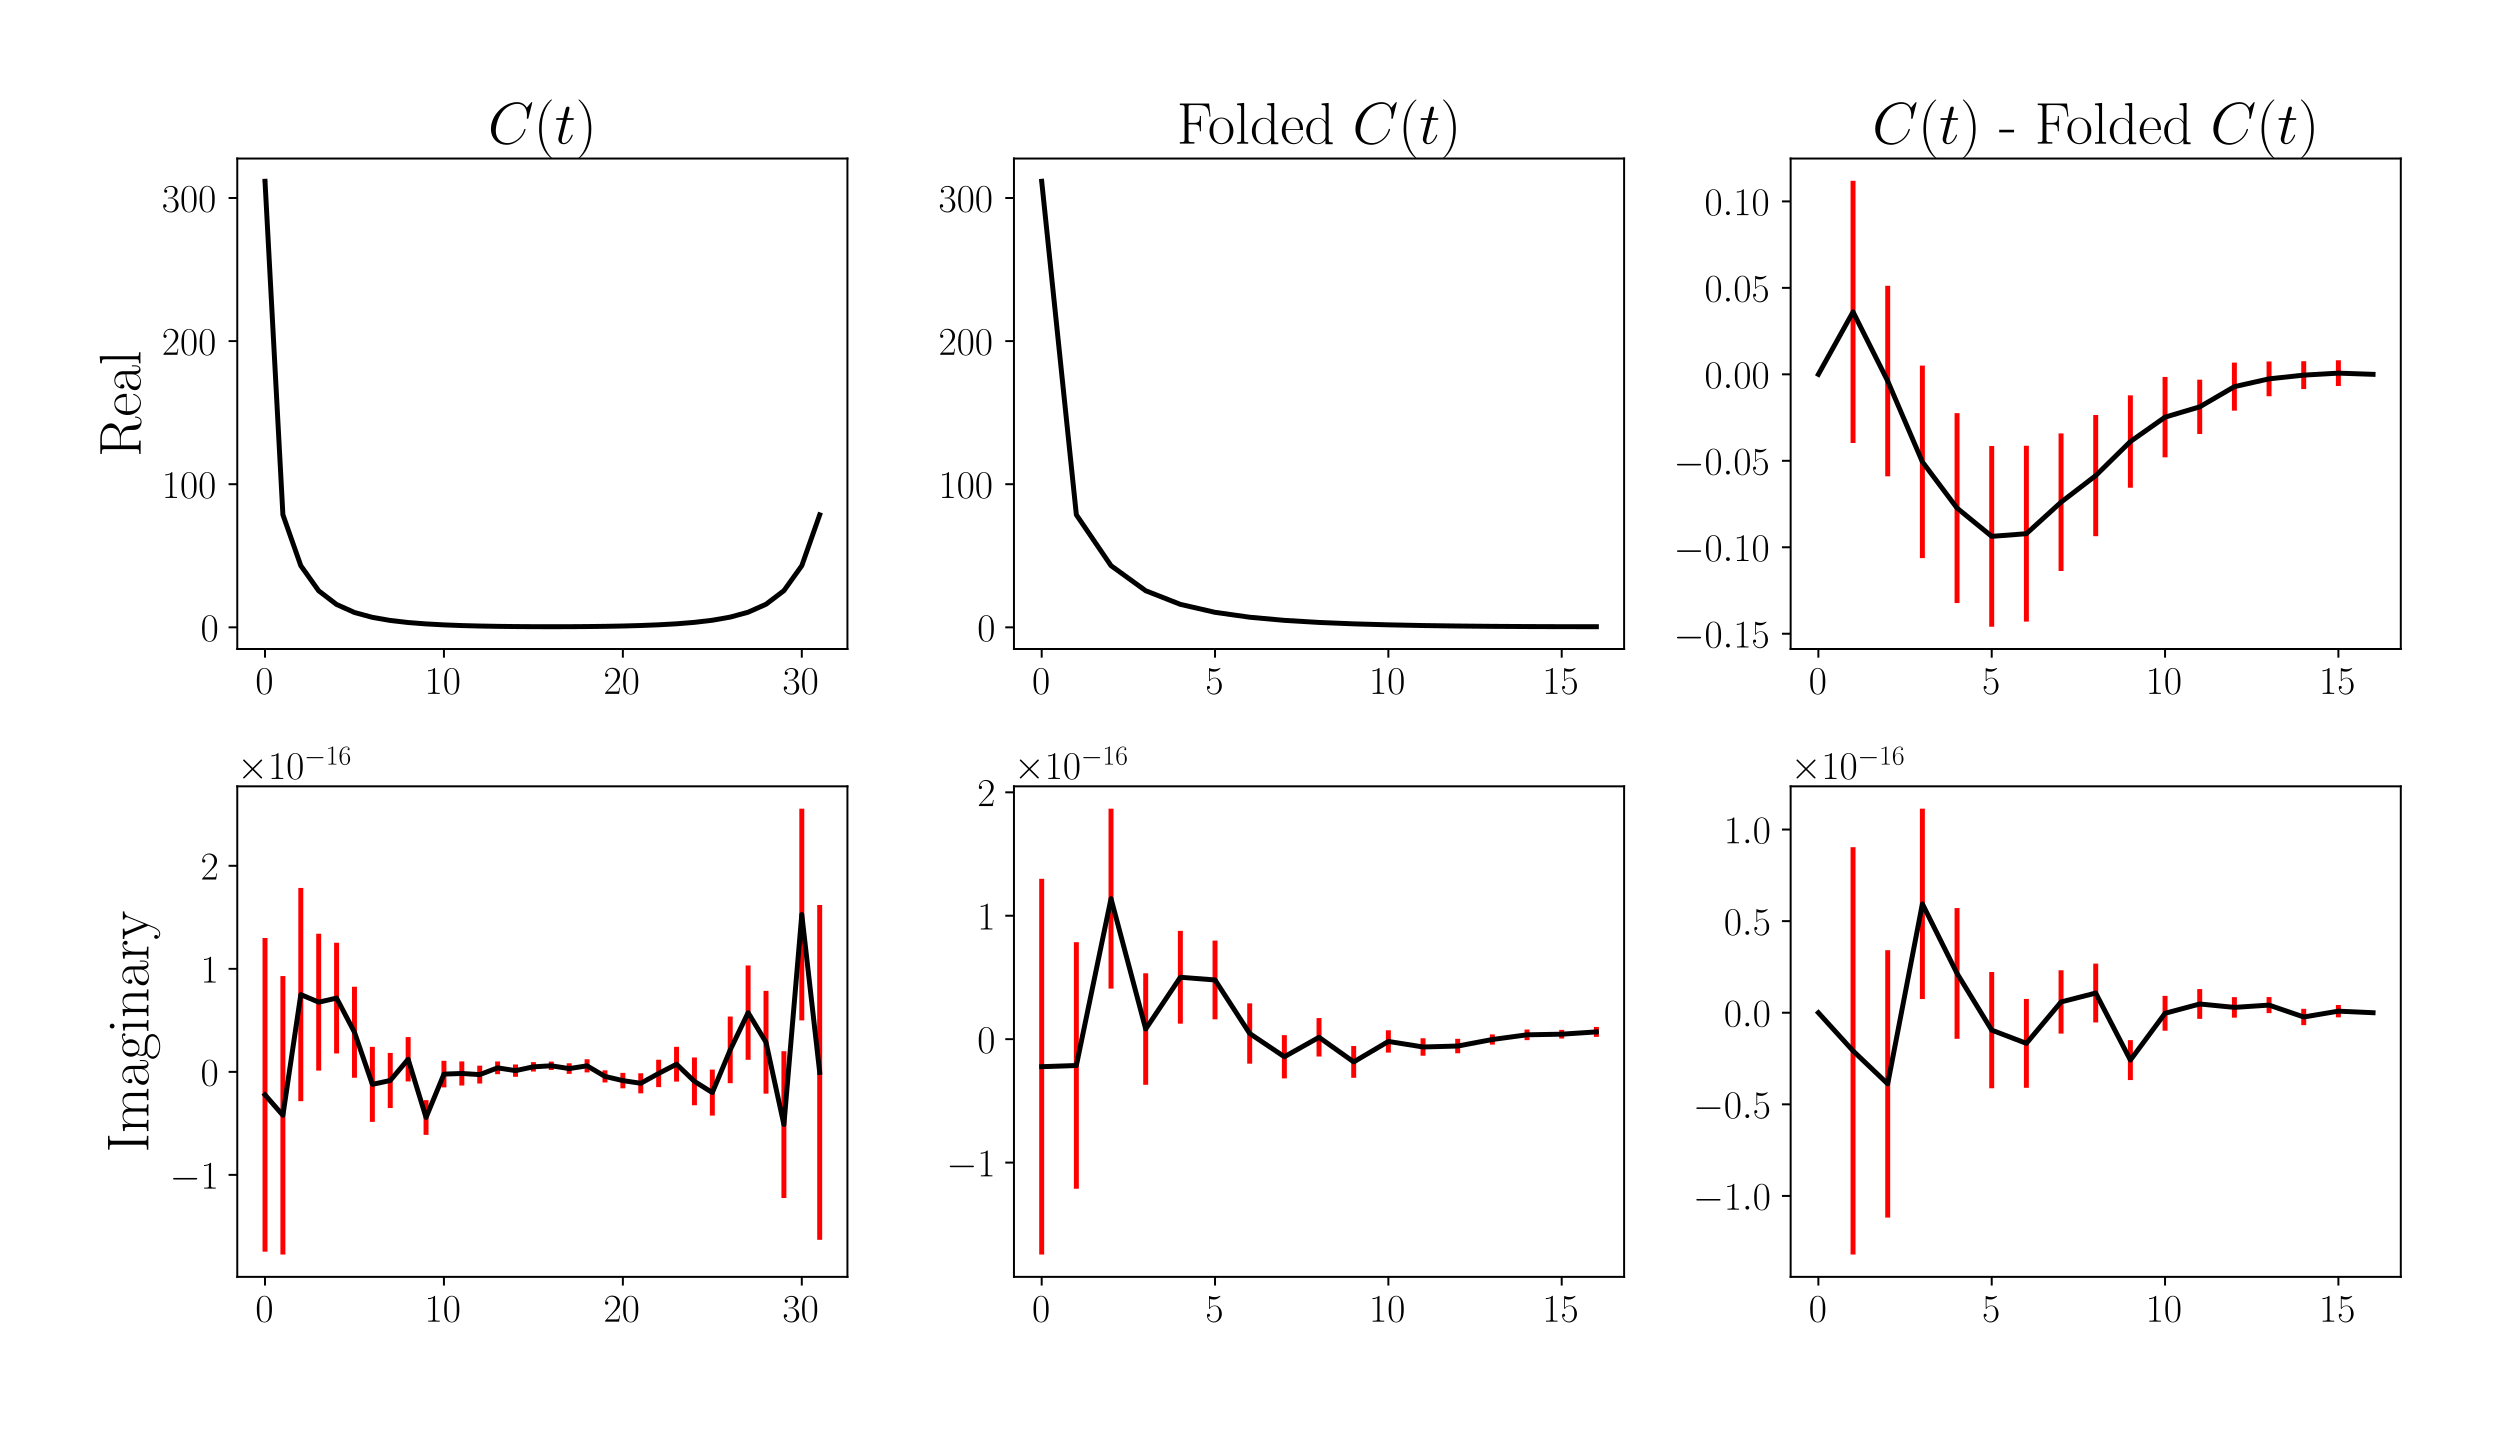 <?xml version="1.0" encoding="utf-8" standalone="no"?>
<!DOCTYPE svg PUBLIC "-//W3C//DTD SVG 1.1//EN"
  "http://www.w3.org/Graphics/SVG/1.1/DTD/svg11.dtd">
<!-- Created with matplotlib (https://matplotlib.org/) -->
<svg height="576pt" version="1.1" viewBox="0 0 1008 576" width="1008pt" xmlns="http://www.w3.org/2000/svg" xmlns:xlink="http://www.w3.org/1999/xlink">
 <defs>
  <style type="text/css">*{stroke-linecap:butt;stroke-linejoin:round;}</style>
 </defs>
 <g id="figure_1">
  <g id="patch_1">
   <path d="M 0 576 
L 1008 576 
L 1008 0 
L 0 0 
z
" style="fill:#ffffff;"/>
  </g>
  <g id="axes_1">
   <g id="patch_2">
    <path d="M 95.667 261.684 
L 341.681 261.684 
L 341.681 63.911 
L 95.667 63.911 
z
" style="fill:#ffffff;"/>
   </g>
   <g id="matplotlib.axis_1">
    <g id="xtick_1">
     <g id="line2d_1">
      <defs>
       <path d="M 0 0 
L 0 3.5 
" id="m1a1982fc8b" style="stroke:#000000;stroke-width:0.8;"/>
      </defs>
      <g>
       <use style="stroke:#000000;stroke-width:0.8;" x="106.85" xlink:href="#m1a1982fc8b" y="261.684"/>
      </g>
     </g>
     <g id="text_1">
      <!-- $\mathdefault{0}$ -->
      <g transform="translate(102.948 279.754)scale(0.16 -0.16)">
       <defs>
        <path d="M 42 31.641 
C 42 37.75 41.906 48.125 37.703 56.109 
C 34 63.109 28.094 65.594 22.906 65.594 
C 18.094 65.594 12 63.406 8.203 56.203 
C 4.203 48.719 3.797 39.438 3.797 31.641 
C 3.797 25.953 3.906 17.281 7 9.672 
C 11.297 -0.609 19 -2 22.906 -2 
C 27.5 -2 34.5 -0.109 38.594 9.375 
C 41.594 16.281 42 24.359 42 31.641 
z
M 22.906 -0.406 
C 16.5 -0.406 12.703 5.078 11.297 12.688 
C 10.203 18.562 10.203 27.156 10.203 32.75 
C 10.203 40.438 10.203 46.828 11.5 52.922 
C 13.406 61.391 19 64 22.906 64 
C 27 64 32.297 61.297 34.203 53.125 
C 35.5 47.438 35.594 40.734 35.594 32.75 
C 35.594 26.25 35.594 18.266 34.406 12.375 
C 32.297 1.484 26.406 -0.406 22.906 -0.406 
z
" id="CMR17-48"/>
       </defs>
       <use transform="scale(0.996)" xlink:href="#CMR17-48"/>
      </g>
     </g>
    </g>
    <g id="xtick_2">
     <g id="line2d_2">
      <g>
       <use style="stroke:#000000;stroke-width:0.8;" x="178.994" xlink:href="#m1a1982fc8b" y="261.684"/>
      </g>
     </g>
     <g id="text_2">
      <!-- $\mathdefault{10}$ -->
      <g transform="translate(171.19 279.754)scale(0.16 -0.16)">
       <defs>
        <path d="M 26.594 63.406 
C 26.594 65.5 26.5 65.5 25.094 65.5 
C 21.203 61.188 15.297 59.797 9.703 59.797 
C 9.406 59.797 8.906 59.797 8.797 59.5 
C 8.703 59.297 8.703 59.094 8.703 57 
C 11.797 57 17 57.594 21 59.984 
L 21 7.203 
C 21 3.688 20.797 2.5 12.203 2.5 
L 9.203 2.5 
L 9.203 0 
C 14 0 19 0 23.797 0 
C 28.594 0 33.594 0 38.406 0 
L 38.406 2.5 
L 35.406 2.5 
C 26.797 2.5 26.594 3.594 26.594 7.156 
z
" id="CMR17-49"/>
       </defs>
       <use transform="scale(0.996)" xlink:href="#CMR17-49"/>
       <use transform="translate(45.69 0)scale(0.996)" xlink:href="#CMR17-48"/>
      </g>
     </g>
    </g>
    <g id="xtick_3">
     <g id="line2d_3">
      <g>
       <use style="stroke:#000000;stroke-width:0.8;" x="251.139" xlink:href="#m1a1982fc8b" y="261.684"/>
      </g>
     </g>
     <g id="text_3">
      <!-- $\mathdefault{20}$ -->
      <g transform="translate(243.335 279.754)scale(0.16 -0.16)">
       <defs>
        <path d="M 41.703 15.453 
L 39.906 15.453 
C 38.906 8.375 38.094 7.172 37.703 6.562 
C 37.203 5.766 30 5.766 28.594 5.766 
L 9.406 5.766 
C 13 9.672 20 16.75 28.5 24.953 
C 34.594 30.734 41.703 37.531 41.703 47.422 
C 41.703 59.219 32.297 66 21.797 66 
C 10.797 66 4.094 56.312 4.094 47.344 
C 4.094 43.438 7 42.938 8.203 42.938 
C 9.203 42.938 12.203 43.547 12.203 47.031 
C 12.203 50.109 9.594 51 8.203 51 
C 7.594 51 7 50.906 6.594 50.703 
C 8.5 59.219 14.297 63.406 20.406 63.406 
C 29.094 63.406 34.797 56.516 34.797 47.422 
C 34.797 38.734 29.703 31.25 24 24.75 
L 4.094 2.281 
L 4.094 0 
L 39.297 0 
z
" id="CMR17-50"/>
       </defs>
       <use transform="scale(0.996)" xlink:href="#CMR17-50"/>
       <use transform="translate(45.69 0)scale(0.996)" xlink:href="#CMR17-48"/>
      </g>
     </g>
    </g>
    <g id="xtick_4">
     <g id="line2d_4">
      <g>
       <use style="stroke:#000000;stroke-width:0.8;" x="323.284" xlink:href="#m1a1982fc8b" y="261.684"/>
      </g>
     </g>
     <g id="text_4">
      <!-- $\mathdefault{30}$ -->
      <g transform="translate(315.48 279.754)scale(0.16 -0.16)">
       <defs>
        <path d="M 22.094 33.703 
C 31 33.703 34.906 25.969 34.906 17.031 
C 34.906 5 28.5 0.391 22.703 0.391 
C 17.406 0.391 8.797 3.031 6.094 10.828 
C 6.594 10.625 7.094 10.625 7.594 10.625 
C 10 10.625 11.797 12.219 11.797 14.812 
C 11.797 17.703 9.594 19 7.594 19 
C 5.906 19 3.297 18.203 3.297 14.469 
C 3.297 5.234 12.297 -2 22.906 -2 
C 34 -2 42.5 6.719 42.5 16.953 
C 42.5 26.672 34.5 33.703 25 34.797 
C 32.594 36.375 39.906 43.062 39.906 52.016 
C 39.906 59.688 32 65.297 23 65.297 
C 13.906 65.297 5.906 59.828 5.906 52.016 
C 5.906 48.594 8.5 48 9.797 48 
C 11.906 48 13.703 49.297 13.703 51.891 
C 13.703 54.469 11.906 55.766 9.797 55.766 
C 9.406 55.766 8.906 55.766 8.5 55.578 
C 11.406 61.859 19.297 63 22.797 63 
C 26.297 63 32.906 61.328 32.906 51.875 
C 32.906 49.109 32.5 44.188 29.094 39.844 
C 26.094 36 22.703 36 19.406 35.688 
C 18.906 35.688 16.594 35.453 16.203 35.453 
C 15.5 35.359 15.094 35.266 15.094 34.5 
C 15.094 33.797 15.203 33.703 17.203 33.703 
z
" id="CMR17-51"/>
       </defs>
       <use transform="scale(0.996)" xlink:href="#CMR17-51"/>
       <use transform="translate(45.69 0)scale(0.996)" xlink:href="#CMR17-48"/>
      </g>
     </g>
    </g>
   </g>
   <g id="matplotlib.axis_2">
    <g id="ytick_1">
     <g id="line2d_5">
      <defs>
       <path d="M 0 0 
L -3.5 0 
" id="m9f1eb4dfd7" style="stroke:#000000;stroke-width:0.8;"/>
      </defs>
      <g>
       <use style="stroke:#000000;stroke-width:0.8;" x="95.667" xlink:href="#m9f1eb4dfd7" y="252.941"/>
      </g>
     </g>
     <g id="text_5">
      <!-- $\mathdefault{0}$ -->
      <g transform="translate(80.863 258.475)scale(0.16 -0.16)">
       <use transform="scale(0.996)" xlink:href="#CMR17-48"/>
      </g>
     </g>
    </g>
    <g id="ytick_2">
     <g id="line2d_6">
      <g>
       <use style="stroke:#000000;stroke-width:0.8;" x="95.667" xlink:href="#m9f1eb4dfd7" y="195.235"/>
      </g>
     </g>
     <g id="text_6">
      <!-- $\mathdefault{100}$ -->
      <g transform="translate(65.255 200.77)scale(0.16 -0.16)">
       <use transform="scale(0.996)" xlink:href="#CMR17-49"/>
       <use transform="translate(45.69 0)scale(0.996)" xlink:href="#CMR17-48"/>
       <use transform="translate(91.381 0)scale(0.996)" xlink:href="#CMR17-48"/>
      </g>
     </g>
    </g>
    <g id="ytick_3">
     <g id="line2d_7">
      <g>
       <use style="stroke:#000000;stroke-width:0.8;" x="95.667" xlink:href="#m9f1eb4dfd7" y="137.53"/>
      </g>
     </g>
     <g id="text_7">
      <!-- $\mathdefault{200}$ -->
      <g transform="translate(65.255 143.065)scale(0.16 -0.16)">
       <use transform="scale(0.996)" xlink:href="#CMR17-50"/>
       <use transform="translate(45.69 0)scale(0.996)" xlink:href="#CMR17-48"/>
       <use transform="translate(91.381 0)scale(0.996)" xlink:href="#CMR17-48"/>
      </g>
     </g>
    </g>
    <g id="ytick_4">
     <g id="line2d_8">
      <g>
       <use style="stroke:#000000;stroke-width:0.8;" x="95.667" xlink:href="#m9f1eb4dfd7" y="79.825"/>
      </g>
     </g>
     <g id="text_8">
      <!-- $\mathdefault{300}$ -->
      <g transform="translate(65.255 85.36)scale(0.16 -0.16)">
       <use transform="scale(0.996)" xlink:href="#CMR17-51"/>
       <use transform="translate(45.69 0)scale(0.996)" xlink:href="#CMR17-48"/>
       <use transform="translate(91.381 0)scale(0.996)" xlink:href="#CMR17-48"/>
      </g>
     </g>
    </g>
    <g id="text_9">
     <!-- Real -->
     <g transform="translate(56.604 184.258)rotate(-90)scale(0.24 -0.24)">
      <defs>
       <path d="M 39.203 33.531 
C 48.703 35.438 56.703 41.812 56.703 49.781 
C 56.703 59.141 46.094 67.594 32.094 67.594 
L 5.203 67.594 
L 5.203 65 
C 12.094 65 13.203 65 13.203 60.516 
L 13.203 6.484 
C 13.203 2 12.094 2 5.203 2 
L 5.203 -0.406 
C 8.094 -0.406 13.297 -0.406 16.406 -0.406 
C 19.5 -0.406 24.703 -0.406 27.594 -0.406 
L 27.594 2 
C 20.703 2 19.594 2 19.594 6.516 
L 19.594 33 
L 31.297 33 
C 37 33 40.203 30.688 41.594 29.391 
C 45.594 25.5 45.594 22.797 45.594 16 
C 45.594 9.297 45.594 5.891 48.594 2.5 
C 52.406 -1.594 57.5 -2 59.703 -2 
C 67.094 -2 68.203 6.188 68.203 7.859 
C 68.203 8.438 68.203 9.141 67.297 9.141 
C 66.5 9.141 66.406 8.547 66.406 8.156 
C 65.906 1.75 63 -0.406 59.906 -0.406 
C 54.406 -0.406 53.797 5.859 53.203 11.938 
C 52.906 14.031 52.703 15.516 52.5 17.703 
C 51.906 22.688 51.094 29.953 39.203 33.531 
z
M 31 34.594 
L 19.594 34.594 
L 19.594 61.141 
C 19.594 64.516 19.797 65 23.797 65 
L 31.094 65 
C 39.406 65 49.094 62.141 49.094 49.844 
C 49.094 37.062 38.5 34.594 31 34.594 
z
" id="CMR17-82"/>
       <path d="M 38.094 23 
C 38.5 23.406 38.5 23.609 38.5 24.625 
C 38.5 34.969 33.094 44 21.703 44 
C 11.094 44 2.703 33.891 2.703 21.609 
C 2.703 8.609 12.203 -1 22.797 -1 
C 34 -1 38.406 9.484 38.406 11.562 
C 38.406 12.25 37.797 12.25 37.594 12.25 
C 36.906 12.25 36.797 12.047 36.406 10.875 
C 34.203 4.141 28.703 0.797 23.5 0.797 
C 19.203 0.797 14.906 3.172 12.203 7.5 
C 9.094 12.547 9.094 18.375 9.094 23 
z
M 9.203 24.5 
C 9.906 39.141 17.594 42.406 21.594 42.406 
C 28.406 42.406 33 35.891 33.094 24.5 
z
" id="CMR17-101"/>
       <path d="M 36 25.828 
C 36 32.375 36 35.844 31.797 39.734 
C 28.094 43 23.797 44 20.406 44 
C 12.5 44 6.797 37.609 6.797 30.797 
C 6.797 27 9.797 27 10.406 27 
C 11.703 27 14 27.781 14 30.531 
C 14 33 12.094 34.078 10.406 34.078 
C 10 34.078 9.5 33.969 9.203 33.875 
C 11.297 40.5 16.703 42.406 20.203 42.406 
C 25.203 42.406 30.703 37.953 30.703 29.453 
L 30.703 25 
C 24.797 25 17.703 24.203 12.094 21.203 
C 5.797 17.703 4 12.703 4 8.906 
C 4 1.203 13 -1 18.297 -1 
C 23.797 -1 28.906 2.172 31.094 7.984 
C 31.297 3.641 34.094 -0.281 38.5 -0.281 
C 40.594 -0.281 45.906 1.094 45.906 8.859 
L 45.906 14.375 
L 44.094 14.375 
L 44.094 8.781 
C 44.094 2.781 41.406 2 40.094 2 
C 36 2 36 7.156 36 11.531 
z
M 30.703 13.594 
C 30.703 4.953 24.5 0.594 19 0.594 
C 14 0.594 10.094 4.297 10.094 8.906 
C 10.094 11.891 11.406 17.188 17.203 20.391 
C 22 23.094 27.5 23.5 30.703 23.5 
z
" id="CMR17-97"/>
       <path d="M 15.297 68.688 
L 3.406 67.594 
L 3.406 65 
C 9.297 65 10.203 64.406 10.203 59.641 
L 10.203 6.656 
C 10.203 2.875 9.797 2.391 3.406 2.391 
L 3.406 -0.203 
C 5.797 0 10.203 0 12.703 0 
C 15.297 0 19.703 0 22.094 -0.203 
L 22.094 2.391 
C 15.703 2.391 15.297 2.781 15.297 6.656 
z
" id="CMR17-108"/>
      </defs>
      <use transform="scale(0.996)" xlink:href="#CMR17-82"/>
      <use transform="translate(67.791 0)scale(0.996)" xlink:href="#CMR17-101"/>
      <use transform="translate(108.277 0)scale(0.996)" xlink:href="#CMR17-97"/>
      <use transform="translate(153.967 0)scale(0.996)" xlink:href="#CMR17-108"/>
     </g>
    </g>
   </g>
   <g id="LineCollection_1">
    <path clip-path="url(#p9509140dfd)" d="M 106.85 73.284 
L 106.85 72.901 
" style="fill:none;stroke:#ff0000;stroke-width:2;"/>
    <path clip-path="url(#p9509140dfd)" d="M 114.064 207.599 
L 114.064 207.485 
" style="fill:none;stroke:#ff0000;stroke-width:2;"/>
    <path clip-path="url(#p9509140dfd)" d="M 121.279 228.123 
L 121.279 228.032 
" style="fill:none;stroke:#ff0000;stroke-width:2;"/>
    <path clip-path="url(#p9509140dfd)" d="M 128.493 238.261 
L 128.493 238.168 
" style="fill:none;stroke:#ff0000;stroke-width:2;"/>
    <path clip-path="url(#p9509140dfd)" d="M 135.708 243.769 
L 135.708 243.678 
" style="fill:none;stroke:#ff0000;stroke-width:2;"/>
    <path clip-path="url(#p9509140dfd)" d="M 142.922 246.997 
L 142.922 246.906 
" style="fill:none;stroke:#ff0000;stroke-width:2;"/>
    <path clip-path="url(#p9509140dfd)" d="M 150.136 248.961 
L 150.136 248.875 
" style="fill:none;stroke:#ff0000;stroke-width:2;"/>
    <path clip-path="url(#p9509140dfd)" d="M 157.351 250.205 
L 157.351 250.135 
" style="fill:none;stroke:#ff0000;stroke-width:2;"/>
    <path clip-path="url(#p9509140dfd)" d="M 164.565 251.031 
L 164.565 250.969 
" style="fill:none;stroke:#ff0000;stroke-width:2;"/>
    <path clip-path="url(#p9509140dfd)" d="M 171.78 251.583 
L 171.78 251.54 
" style="fill:none;stroke:#ff0000;stroke-width:2;"/>
    <path clip-path="url(#p9509140dfd)" d="M 178.994 251.97 
L 178.994 251.931 
" style="fill:none;stroke:#ff0000;stroke-width:2;"/>
    <path clip-path="url(#p9509140dfd)" d="M 186.209 252.241 
L 186.209 252.214 
" style="fill:none;stroke:#ff0000;stroke-width:2;"/>
    <path clip-path="url(#p9509140dfd)" d="M 193.423 252.427 
L 193.423 252.402 
" style="fill:none;stroke:#ff0000;stroke-width:2;"/>
    <path clip-path="url(#p9509140dfd)" d="M 200.638 252.552 
L 200.638 252.534 
" style="fill:none;stroke:#ff0000;stroke-width:2;"/>
    <path clip-path="url(#p9509140dfd)" d="M 207.852 252.634 
L 207.852 252.619 
" style="fill:none;stroke:#ff0000;stroke-width:2;"/>
    <path clip-path="url(#p9509140dfd)" d="M 215.067 252.68 
L 215.067 252.667 
" style="fill:none;stroke:#ff0000;stroke-width:2;"/>
    <path clip-path="url(#p9509140dfd)" d="M 222.281 252.695 
L 222.281 252.683 
" style="fill:none;stroke:#ff0000;stroke-width:2;"/>
    <path clip-path="url(#p9509140dfd)" d="M 229.496 252.681 
L 229.496 252.668 
" style="fill:none;stroke:#ff0000;stroke-width:2;"/>
    <path clip-path="url(#p9509140dfd)" d="M 236.71 252.632 
L 236.71 252.62 
" style="fill:none;stroke:#ff0000;stroke-width:2;"/>
    <path clip-path="url(#p9509140dfd)" d="M 243.925 252.548 
L 243.925 252.532 
" style="fill:none;stroke:#ff0000;stroke-width:2;"/>
    <path clip-path="url(#p9509140dfd)" d="M 251.139 252.416 
L 251.139 252.396 
" style="fill:none;stroke:#ff0000;stroke-width:2;"/>
    <path clip-path="url(#p9509140dfd)" d="M 258.354 252.217 
L 258.354 252.194 
" style="fill:none;stroke:#ff0000;stroke-width:2;"/>
    <path clip-path="url(#p9509140dfd)" d="M 265.568 251.938 
L 265.568 251.906 
" style="fill:none;stroke:#ff0000;stroke-width:2;"/>
    <path clip-path="url(#p9509140dfd)" d="M 272.783 251.536 
L 272.783 251.496 
" style="fill:none;stroke:#ff0000;stroke-width:2;"/>
    <path clip-path="url(#p9509140dfd)" d="M 279.997 250.957 
L 279.997 250.908 
" style="fill:none;stroke:#ff0000;stroke-width:2;"/>
    <path clip-path="url(#p9509140dfd)" d="M 287.212 250.115 
L 287.212 250.055 
" style="fill:none;stroke:#ff0000;stroke-width:2;"/>
    <path clip-path="url(#p9509140dfd)" d="M 294.426 248.848 
L 294.426 248.775 
" style="fill:none;stroke:#ff0000;stroke-width:2;"/>
    <path clip-path="url(#p9509140dfd)" d="M 301.641 246.881 
L 301.641 246.805 
" style="fill:none;stroke:#ff0000;stroke-width:2;"/>
    <path clip-path="url(#p9509140dfd)" d="M 308.855 243.679 
L 308.855 243.589 
" style="fill:none;stroke:#ff0000;stroke-width:2;"/>
    <path clip-path="url(#p9509140dfd)" d="M 316.07 238.2 
L 316.07 238.113 
" style="fill:none;stroke:#ff0000;stroke-width:2;"/>
    <path clip-path="url(#p9509140dfd)" d="M 323.284 228.118 
L 323.284 228.028 
" style="fill:none;stroke:#ff0000;stroke-width:2;"/>
    <path clip-path="url(#p9509140dfd)" d="M 330.499 207.651 
L 330.499 207.517 
" style="fill:none;stroke:#ff0000;stroke-width:2;"/>
   </g>
   <g id="line2d_9">
    <path clip-path="url(#p9509140dfd)" d="M 106.85 73.093 
L 114.064 207.542 
L 121.279 228.077 
L 128.493 238.215 
L 135.708 243.723 
L 142.922 246.952 
L 150.136 248.918 
L 157.351 250.17 
L 164.565 251 
L 171.78 251.561 
L 178.994 251.951 
L 186.209 252.228 
L 193.423 252.415 
L 200.638 252.543 
L 207.852 252.626 
L 215.067 252.674 
L 222.281 252.689 
L 229.496 252.674 
L 236.71 252.626 
L 243.925 252.54 
L 251.139 252.406 
L 258.354 252.206 
L 265.568 251.922 
L 272.783 251.516 
L 279.997 250.933 
L 287.212 250.085 
L 294.426 248.812 
L 301.641 246.843 
L 308.855 243.634 
L 316.07 238.156 
L 323.284 228.073 
L 330.499 207.584 
" style="fill:none;stroke:#000000;stroke-linecap:square;stroke-width:2;"/>
   </g>
   <g id="patch_3">
    <path d="M 95.667 261.684 
L 95.667 63.911 
" style="fill:none;stroke:#000000;stroke-linecap:square;stroke-linejoin:miter;stroke-width:0.8;"/>
   </g>
   <g id="patch_4">
    <path d="M 341.681 261.684 
L 341.681 63.911 
" style="fill:none;stroke:#000000;stroke-linecap:square;stroke-linejoin:miter;stroke-width:0.8;"/>
   </g>
   <g id="patch_5">
    <path d="M 95.667 261.684 
L 341.681 261.684 
" style="fill:none;stroke:#000000;stroke-linecap:square;stroke-linejoin:miter;stroke-width:0.8;"/>
   </g>
   <g id="patch_6">
    <path d="M 95.667 63.911 
L 341.681 63.911 
" style="fill:none;stroke:#000000;stroke-linecap:square;stroke-linejoin:miter;stroke-width:0.8;"/>
   </g>
   <g id="text_10">
    <!-- $C(t)$ -->
    <g transform="translate(196.746 57.911)scale(0.24 -0.24)">
     <defs>
      <path d="M 74.703 69.109 
C 74.703 70 74 70 73.797 70 
C 73.594 70 73.203 70 72.406 69 
L 65.5 60.656 
C 62 66.625 56.5 70 49 70 
C 27.406 70 5 48.25 5 24.922 
C 5 8.328 16.703 -2 31.297 -2 
C 39.297 -2 46.297 1.375 52.094 6.25 
C 60.797 13.484 63.406 23.141 63.406 23.922 
C 63.406 24.812 62.594 24.812 62.297 24.812 
C 61.406 24.812 61.297 24.219 61.094 23.812 
C 56.5 8.344 43 0.891 33 0.891 
C 22.406 0.891 13.203 7.641 13.203 21.734 
C 13.203 24.922 14.203 42.188 25.5 55.188 
C 31 61.547 40.406 67.109 49.906 67.109 
C 60.906 67.109 65.797 58.078 65.797 47.938 
C 65.797 45.359 65.5 43.188 65.5 42.781 
C 65.5 41.891 66.5 41.891 66.797 41.891 
C 67.906 41.891 68 41.984 68.406 43.766 
z
" id="CMMI12-67"/>
      <path d="M 30.594 -24.391 
C 30.594 -24.297 30.594 -24.094 30.297 -23.797 
C 25.703 -19.125 13.406 -6.359 13.406 24.703 
C 13.406 55.766 25.5 68.422 30.406 73.391 
C 30.406 73.5 30.594 73.703 30.594 74 
C 30.594 74.297 30.297 74.5 29.906 74.5 
C 28.797 74.5 20.297 67.125 15.406 56.156 
C 10.406 45.109 9 34.359 9 24.812 
C 9 17.625 9.703 5.484 15.703 -7.359 
C 20.5 -17.734 28.703 -25 29.906 -25 
C 30.406 -25 30.594 -24.797 30.594 -24.391 
z
" id="CMR17-40"/>
      <path d="M 20.094 40.094 
L 29.297 40.094 
C 31.203 40.094 32.203 40.094 32.203 41.891 
C 32.203 43 31.594 43 29.594 43 
L 20.797 43 
L 24.5 57.688 
C 24.906 59.078 24.906 59.281 24.906 60 
C 24.906 61.609 23.594 62.5 22.297 62.5 
C 21.5 62.5 19.203 62.203 18.406 58.984 
L 14.5 43 
L 5.094 43 
C 3.094 43 2.203 43 2.203 41.094 
C 2.203 40.094 2.906 40.094 4.797 40.094 
L 13.703 40.094 
L 7.094 13.766 
C 6.297 10.281 6 9.281 6 7.984 
C 6 3.297 9.297 -1 14.906 -1 
C 25 -1 30.406 13.562 30.406 14.25 
C 30.406 14.859 30 15.156 29.406 15.156 
C 29.203 15.156 28.797 15.156 28.594 14.75 
C 28.5 14.656 28.406 14.547 27.703 12.953 
C 25.594 7.984 21 1 15.203 1 
C 12.203 1 12 3.5 12 5.688 
C 12 5.781 12 7.688 12.297 8.875 
z
" id="CMMI12-116"/>
      <path d="M 26.297 24.703 
C 26.297 31.875 25.594 44.016 19.594 56.859 
C 14.797 67.234 6.594 74.5 5.406 74.5 
C 5.094 74.5 4.703 74.391 4.703 73.891 
C 4.703 73.703 4.797 73.594 4.906 73.391 
C 9.703 68.406 21.906 55.75 21.906 24.75 
C 21.906 -6.359 9.797 -19.016 4.906 -24.016 
C 4.797 -24.203 4.703 -24.312 4.703 -24.5 
C 4.703 -25 5.094 -25 5.406 -25 
C 6.5 -25 15 -17.625 19.906 -6.656 
C 24.906 4.391 26.297 15.141 26.297 24.703 
z
" id="CMR17-41"/>
     </defs>
     <use transform="scale(0.996)" xlink:href="#CMMI12-67"/>
     <use transform="translate(76.947 0)scale(0.996)" xlink:href="#CMR17-40"/>
     <use transform="translate(112.228 0)scale(0.996)" xlink:href="#CMMI12-116"/>
     <use transform="translate(147.454 0)scale(0.996)" xlink:href="#CMR17-41"/>
    </g>
   </g>
  </g>
  <g id="axes_2">
   <g id="patch_7">
    <path d="M 408.827 261.684 
L 654.841 261.684 
L 654.841 63.911 
L 408.827 63.911 
z
" style="fill:#ffffff;"/>
   </g>
   <g id="matplotlib.axis_3">
    <g id="xtick_5">
     <g id="line2d_10">
      <g>
       <use style="stroke:#000000;stroke-width:0.8;" x="420.009" xlink:href="#m1a1982fc8b" y="261.684"/>
      </g>
     </g>
     <g id="text_11">
      <!-- $\mathdefault{0}$ -->
      <g transform="translate(416.107 279.754)scale(0.16 -0.16)">
       <use transform="scale(0.996)" xlink:href="#CMR17-48"/>
      </g>
     </g>
    </g>
    <g id="xtick_6">
     <g id="line2d_11">
      <g>
       <use style="stroke:#000000;stroke-width:0.8;" x="489.899" xlink:href="#m1a1982fc8b" y="261.684"/>
      </g>
     </g>
     <g id="text_12">
      <!-- $\mathdefault{5}$ -->
      <g transform="translate(485.997 279.754)scale(0.16 -0.16)">
       <defs>
        <path d="M 11.406 57.688 
C 12.406 57.281 16.5 56 20.703 56 
C 30 56 35.094 61.109 38 64.062 
C 38 64.953 38 65.5 37.406 65.5 
C 37.297 65.5 37.094 65.5 36.297 65.047 
C 32.797 63.406 28.703 62.078 23.703 62.078 
C 20.703 62.078 16.203 62.484 11.297 64.672 
C 10.203 65.172 10 65.172 9.906 65.172 
C 9.406 65.172 9.297 65.062 9.297 63.078 
L 9.297 34.422 
C 9.297 32.641 9.297 32.141 10.297 32.141 
C 10.797 32.141 11 32.344 11.5 33.031 
C 14.703 37.516 19.094 39.406 24.094 39.406 
C 27.594 39.406 35.094 37.219 35.094 20.141 
C 35.094 16.953 35.094 11.172 32.094 6.578 
C 29.594 2.484 25.703 0.391 21.406 0.391 
C 14.797 0.391 8.094 5 6.297 12.719 
C 6.703 12.609 7.5 12.422 7.906 12.422 
C 9.203 12.422 11.703 13.125 11.703 16.219 
C 11.703 18.906 9.797 20 7.906 20 
C 5.594 20 4.094 18.594 4.094 15.797 
C 4.094 7.094 11 -2 21.594 -2 
C 31.906 -2 41.703 6.875 41.703 19.75 
C 41.703 31.719 33.906 41 24.203 41 
C 19.094 41 14.797 39.109 11.406 35.531 
z
" id="CMR17-53"/>
       </defs>
       <use transform="scale(0.996)" xlink:href="#CMR17-53"/>
      </g>
     </g>
    </g>
    <g id="xtick_7">
     <g id="line2d_12">
      <g>
       <use style="stroke:#000000;stroke-width:0.8;" x="559.79" xlink:href="#m1a1982fc8b" y="261.684"/>
      </g>
     </g>
     <g id="text_13">
      <!-- $\mathdefault{10}$ -->
      <g transform="translate(551.986 279.754)scale(0.16 -0.16)">
       <use transform="scale(0.996)" xlink:href="#CMR17-49"/>
       <use transform="translate(45.69 0)scale(0.996)" xlink:href="#CMR17-48"/>
      </g>
     </g>
    </g>
    <g id="xtick_8">
     <g id="line2d_13">
      <g>
       <use style="stroke:#000000;stroke-width:0.8;" x="629.68" xlink:href="#m1a1982fc8b" y="261.684"/>
      </g>
     </g>
     <g id="text_14">
      <!-- $\mathdefault{15}$ -->
      <g transform="translate(621.876 279.754)scale(0.16 -0.16)">
       <use transform="scale(0.996)" xlink:href="#CMR17-49"/>
       <use transform="translate(45.69 0)scale(0.996)" xlink:href="#CMR17-53"/>
      </g>
     </g>
    </g>
   </g>
   <g id="matplotlib.axis_4">
    <g id="ytick_5">
     <g id="line2d_14">
      <g>
       <use style="stroke:#000000;stroke-width:0.8;" x="408.827" xlink:href="#m9f1eb4dfd7" y="252.941"/>
      </g>
     </g>
     <g id="text_15">
      <!-- $\mathdefault{0}$ -->
      <g transform="translate(394.023 258.475)scale(0.16 -0.16)">
       <use transform="scale(0.996)" xlink:href="#CMR17-48"/>
      </g>
     </g>
    </g>
    <g id="ytick_6">
     <g id="line2d_15">
      <g>
       <use style="stroke:#000000;stroke-width:0.8;" x="408.827" xlink:href="#m9f1eb4dfd7" y="195.235"/>
      </g>
     </g>
     <g id="text_16">
      <!-- $\mathdefault{100}$ -->
      <g transform="translate(378.415 200.77)scale(0.16 -0.16)">
       <use transform="scale(0.996)" xlink:href="#CMR17-49"/>
       <use transform="translate(45.69 0)scale(0.996)" xlink:href="#CMR17-48"/>
       <use transform="translate(91.381 0)scale(0.996)" xlink:href="#CMR17-48"/>
      </g>
     </g>
    </g>
    <g id="ytick_7">
     <g id="line2d_16">
      <g>
       <use style="stroke:#000000;stroke-width:0.8;" x="408.827" xlink:href="#m9f1eb4dfd7" y="137.53"/>
      </g>
     </g>
     <g id="text_17">
      <!-- $\mathdefault{200}$ -->
      <g transform="translate(378.415 143.065)scale(0.16 -0.16)">
       <use transform="scale(0.996)" xlink:href="#CMR17-50"/>
       <use transform="translate(45.69 0)scale(0.996)" xlink:href="#CMR17-48"/>
       <use transform="translate(91.381 0)scale(0.996)" xlink:href="#CMR17-48"/>
      </g>
     </g>
    </g>
    <g id="ytick_8">
     <g id="line2d_17">
      <g>
       <use style="stroke:#000000;stroke-width:0.8;" x="408.827" xlink:href="#m9f1eb4dfd7" y="79.825"/>
      </g>
     </g>
     <g id="text_18">
      <!-- $\mathdefault{300}$ -->
      <g transform="translate(378.415 85.36)scale(0.16 -0.16)">
       <use transform="scale(0.996)" xlink:href="#CMR17-51"/>
       <use transform="translate(45.69 0)scale(0.996)" xlink:href="#CMR17-48"/>
       <use transform="translate(91.381 0)scale(0.996)" xlink:href="#CMR17-48"/>
      </g>
     </g>
    </g>
   </g>
   <g id="LineCollection_2">
    <path clip-path="url(#p2e50f4ad86)" d="M 420.009 73.284 
L 420.009 72.901 
" style="fill:none;stroke:#ff0000;stroke-width:2;"/>
    <path clip-path="url(#p2e50f4ad86)" d="M 433.987 207.607 
L 433.987 207.519 
" style="fill:none;stroke:#ff0000;stroke-width:2;"/>
    <path clip-path="url(#p2e50f4ad86)" d="M 447.965 228.107 
L 447.965 228.043 
" style="fill:none;stroke:#ff0000;stroke-width:2;"/>
    <path clip-path="url(#p2e50f4ad86)" d="M 461.943 238.217 
L 461.943 238.154 
" style="fill:none;stroke:#ff0000;stroke-width:2;"/>
    <path clip-path="url(#p2e50f4ad86)" d="M 475.921 243.711 
L 475.921 243.647 
" style="fill:none;stroke:#ff0000;stroke-width:2;"/>
    <path clip-path="url(#p2e50f4ad86)" d="M 489.899 246.926 
L 489.899 246.869 
" style="fill:none;stroke:#ff0000;stroke-width:2;"/>
    <path clip-path="url(#p2e50f4ad86)" d="M 503.877 248.892 
L 503.877 248.838 
" style="fill:none;stroke:#ff0000;stroke-width:2;"/>
    <path clip-path="url(#p2e50f4ad86)" d="M 517.855 250.151 
L 517.855 250.104 
" style="fill:none;stroke:#ff0000;stroke-width:2;"/>
    <path clip-path="url(#p2e50f4ad86)" d="M 531.834 250.986 
L 531.834 250.947 
" style="fill:none;stroke:#ff0000;stroke-width:2;"/>
    <path clip-path="url(#p2e50f4ad86)" d="M 545.812 251.553 
L 545.812 251.525 
" style="fill:none;stroke:#ff0000;stroke-width:2;"/>
    <path clip-path="url(#p2e50f4ad86)" d="M 559.79 251.948 
L 559.79 251.924 
" style="fill:none;stroke:#ff0000;stroke-width:2;"/>
    <path clip-path="url(#p2e50f4ad86)" d="M 573.768 252.226 
L 573.768 252.208 
" style="fill:none;stroke:#ff0000;stroke-width:2;"/>
    <path clip-path="url(#p2e50f4ad86)" d="M 587.746 252.419 
L 587.746 252.402 
" style="fill:none;stroke:#ff0000;stroke-width:2;"/>
    <path clip-path="url(#p2e50f4ad86)" d="M 601.724 252.548 
L 601.724 252.535 
" style="fill:none;stroke:#ff0000;stroke-width:2;"/>
    <path clip-path="url(#p2e50f4ad86)" d="M 615.702 252.631 
L 615.702 252.621 
" style="fill:none;stroke:#ff0000;stroke-width:2;"/>
    <path clip-path="url(#p2e50f4ad86)" d="M 629.68 252.678 
L 629.68 252.67 
" style="fill:none;stroke:#ff0000;stroke-width:2;"/>
    <path clip-path="url(#p2e50f4ad86)" d="M 643.658 252.695 
L 643.658 252.683 
" style="fill:none;stroke:#ff0000;stroke-width:2;"/>
   </g>
   <g id="line2d_18">
    <path clip-path="url(#p2e50f4ad86)" d="M 420.009 73.093 
L 433.987 207.563 
L 447.965 228.075 
L 461.943 238.185 
L 475.921 243.679 
L 489.899 246.897 
L 503.877 248.865 
L 517.855 250.127 
L 531.834 250.967 
L 545.812 251.539 
L 559.79 251.936 
L 573.768 252.217 
L 587.746 252.411 
L 601.724 252.542 
L 615.702 252.626 
L 629.68 252.674 
L 643.658 252.689 
" style="fill:none;stroke:#000000;stroke-linecap:square;stroke-width:2;"/>
   </g>
   <g id="patch_8">
    <path d="M 408.827 261.684 
L 408.827 63.911 
" style="fill:none;stroke:#000000;stroke-linecap:square;stroke-linejoin:miter;stroke-width:0.8;"/>
   </g>
   <g id="patch_9">
    <path d="M 654.841 261.684 
L 654.841 63.911 
" style="fill:none;stroke:#000000;stroke-linecap:square;stroke-linejoin:miter;stroke-width:0.8;"/>
   </g>
   <g id="patch_10">
    <path d="M 408.827 261.684 
L 654.841 261.684 
" style="fill:none;stroke:#000000;stroke-linecap:square;stroke-linejoin:miter;stroke-width:0.8;"/>
   </g>
   <g id="patch_11">
    <path d="M 408.827 63.911 
L 654.841 63.911 
" style="fill:none;stroke:#000000;stroke-linecap:square;stroke-linejoin:miter;stroke-width:0.8;"/>
   </g>
   <g id="text_19">
    <!-- Folded $C(t)$ -->
    <g transform="translate(474.495 57.911)scale(0.24 -0.24)">
     <defs>
      <path d="M 54.406 67.578 
L 5.094 67.578 
L 5.094 65 
C 12 65 13.094 65 13.094 60.531 
L 13.094 6.969 
C 13.094 2.5 12 2.5 5.094 2.5 
L 5.094 0 
C 8 0 13.594 0 16.703 0 
C 20.797 0 25.594 0 29.703 0 
L 29.703 2.5 
L 27.5 2.5 
C 19.906 2.5 19.703 3.484 19.703 7.062 
L 19.703 32.422 
L 28.703 32.422 
C 38 32.422 38.906 29.141 38.906 20.812 
L 40.703 20.812 
L 40.703 46.672 
L 38.906 46.672 
C 38.906 38.281 38 35 28.703 35 
L 19.703 35 
L 19.703 61.109 
C 19.703 64.5 19.906 65 23.906 65 
L 36.797 65 
C 51.906 65 53.594 58.828 55 45.562 
L 56.797 45.562 
z
" id="CMR17-70"/>
      <path d="M 43.094 21.188 
C 43.094 34 33.797 44 22.906 44 
C 12 44 2.703 34 2.703 21.188 
C 2.703 8.609 12 -1 22.906 -1 
C 33.797 -1 43.094 8.609 43.094 21.188 
z
M 22.906 0.797 
C 18.203 0.797 14.203 3.594 11.906 7.5 
C 9.406 11.984 9.094 17.594 9.094 22 
C 9.094 26.203 9.297 31.406 11.906 35.906 
C 13.906 39.203 17.797 42.406 22.906 42.406 
C 27.406 42.406 31.203 39.906 33.594 36.406 
C 36.703 31.703 36.703 25.109 36.703 22 
C 36.703 18.094 36.5 12.109 33.797 7.297 
C 31 2.703 26.703 0.797 22.906 0.797 
z
" id="CMR17-111"/>
      <path d="M 29.203 67.594 
L 29.203 65 
C 35.094 65 36 64.406 36 59.688 
L 36 36.641 
C 35.594 37.141 31.5 43.594 23.406 43.594 
C 13.203 43.594 3.297 34.5 3.297 21.312 
C 3.297 8.203 12.594 -1 22.406 -1 
C 30.906 -1 35.297 5.266 35.797 5.938 
L 35.797 -0.984 
L 47.906 -0.984 
L 47.906 2 
C 42 2 41.094 2.594 41.094 7.391 
L 41.094 68.688 
z
M 35.797 11.797 
C 35.797 8.797 34 6.094 31.703 4.094 
C 28.297 1.094 24.906 0.594 23 0.594 
C 20.094 0.594 9.703 2.094 9.703 21.188 
C 9.703 40.812 21.297 42 23.906 42 
C 28.5 42 32.203 39.406 34.5 35.797 
C 35.797 33.703 35.797 33.406 35.797 31.609 
z
" id="CMR17-100"/>
     </defs>
     <use transform="scale(0.996)" xlink:href="#CMR17-70"/>
     <use transform="translate(52.177 0)scale(0.996)" xlink:href="#CMR17-111"/>
     <use transform="translate(97.867 0)scale(0.996)" xlink:href="#CMR17-108"/>
     <use transform="translate(122.738 0)scale(0.996)" xlink:href="#CMR17-100"/>
     <use transform="translate(173.633 0)scale(0.996)" xlink:href="#CMR17-101"/>
     <use transform="translate(214.119 0)scale(0.996)" xlink:href="#CMR17-100"/>
     <use transform="translate(295.09 0)scale(0.996)" xlink:href="#CMMI12-67"/>
     <use transform="translate(372.037 0)scale(0.996)" xlink:href="#CMR17-40"/>
     <use transform="translate(407.318 0)scale(0.996)" xlink:href="#CMMI12-116"/>
     <use transform="translate(442.544 0)scale(0.996)" xlink:href="#CMR17-41"/>
    </g>
   </g>
  </g>
  <g id="axes_3">
   <g id="patch_12">
    <path d="M 721.986 261.684 
L 968 261.684 
L 968 63.911 
L 721.986 63.911 
z
" style="fill:#ffffff;"/>
   </g>
   <g id="matplotlib.axis_5">
    <g id="xtick_9">
     <g id="line2d_19">
      <g>
       <use style="stroke:#000000;stroke-width:0.8;" x="733.168" xlink:href="#m1a1982fc8b" y="261.684"/>
      </g>
     </g>
     <g id="text_20">
      <!-- $\mathdefault{0}$ -->
      <g transform="translate(729.267 279.754)scale(0.16 -0.16)">
       <use transform="scale(0.996)" xlink:href="#CMR17-48"/>
      </g>
     </g>
    </g>
    <g id="xtick_10">
     <g id="line2d_20">
      <g>
       <use style="stroke:#000000;stroke-width:0.8;" x="803.059" xlink:href="#m1a1982fc8b" y="261.684"/>
      </g>
     </g>
     <g id="text_21">
      <!-- $\mathdefault{5}$ -->
      <g transform="translate(799.157 279.754)scale(0.16 -0.16)">
       <use transform="scale(0.996)" xlink:href="#CMR17-53"/>
      </g>
     </g>
    </g>
    <g id="xtick_11">
     <g id="line2d_21">
      <g>
       <use style="stroke:#000000;stroke-width:0.8;" x="872.949" xlink:href="#m1a1982fc8b" y="261.684"/>
      </g>
     </g>
     <g id="text_22">
      <!-- $\mathdefault{10}$ -->
      <g transform="translate(865.145 279.754)scale(0.16 -0.16)">
       <use transform="scale(0.996)" xlink:href="#CMR17-49"/>
       <use transform="translate(45.69 0)scale(0.996)" xlink:href="#CMR17-48"/>
      </g>
     </g>
    </g>
    <g id="xtick_12">
     <g id="line2d_22">
      <g>
       <use style="stroke:#000000;stroke-width:0.8;" x="942.839" xlink:href="#m1a1982fc8b" y="261.684"/>
      </g>
     </g>
     <g id="text_23">
      <!-- $\mathdefault{15}$ -->
      <g transform="translate(935.035 279.754)scale(0.16 -0.16)">
       <use transform="scale(0.996)" xlink:href="#CMR17-49"/>
       <use transform="translate(45.69 0)scale(0.996)" xlink:href="#CMR17-53"/>
      </g>
     </g>
    </g>
   </g>
   <g id="matplotlib.axis_6">
    <g id="ytick_9">
     <g id="line2d_23">
      <g>
       <use style="stroke:#000000;stroke-width:0.8;" x="721.986" xlink:href="#m9f1eb4dfd7" y="255.527"/>
      </g>
     </g>
     <g id="text_24">
      <!-- $\mathdefault{−0.15}$ -->
      <g transform="translate(674.841 261.062)scale(0.16 -0.16)">
       <defs>
        <path d="M 65.906 23 
C 67.594 23 69.406 23 69.406 25 
C 69.406 27 67.594 27 65.906 27 
L 11.797 27 
C 10.094 27 8.297 27 8.297 25 
C 8.297 23 10.094 23 11.797 23 
z
" id="CMSY10-0"/>
        <path d="M 18.406 4.797 
C 18.406 7.688 16 9.672 13.594 9.672 
C 10.703 9.672 8.703 7.281 8.703 4.891 
C 8.703 2 11.094 0 13.5 0 
C 16.406 0 18.406 2.391 18.406 4.797 
z
" id="CMMI12-58"/>
       </defs>
       <use transform="scale(0.996)" xlink:href="#CMSY10-0"/>
       <use transform="translate(77.487 0)scale(0.996)" xlink:href="#CMR17-48"/>
       <use transform="translate(123.178 0)scale(0.996)" xlink:href="#CMMI12-58"/>
       <use transform="translate(150.275 0)scale(0.996)" xlink:href="#CMR17-49"/>
       <use transform="translate(195.966 0)scale(0.996)" xlink:href="#CMR17-53"/>
      </g>
     </g>
    </g>
    <g id="ytick_10">
     <g id="line2d_24">
      <g>
       <use style="stroke:#000000;stroke-width:0.8;" x="721.986" xlink:href="#m9f1eb4dfd7" y="220.662"/>
      </g>
     </g>
     <g id="text_25">
      <!-- $\mathdefault{−0.10}$ -->
      <g transform="translate(674.841 226.196)scale(0.16 -0.16)">
       <use transform="scale(0.996)" xlink:href="#CMSY10-0"/>
       <use transform="translate(77.487 0)scale(0.996)" xlink:href="#CMR17-48"/>
       <use transform="translate(123.178 0)scale(0.996)" xlink:href="#CMMI12-58"/>
       <use transform="translate(150.275 0)scale(0.996)" xlink:href="#CMR17-49"/>
       <use transform="translate(195.966 0)scale(0.996)" xlink:href="#CMR17-48"/>
      </g>
     </g>
    </g>
    <g id="ytick_11">
     <g id="line2d_25">
      <g>
       <use style="stroke:#000000;stroke-width:0.8;" x="721.986" xlink:href="#m9f1eb4dfd7" y="185.796"/>
      </g>
     </g>
     <g id="text_26">
      <!-- $\mathdefault{−0.05}$ -->
      <g transform="translate(674.841 191.33)scale(0.16 -0.16)">
       <use transform="scale(0.996)" xlink:href="#CMSY10-0"/>
       <use transform="translate(77.487 0)scale(0.996)" xlink:href="#CMR17-48"/>
       <use transform="translate(123.178 0)scale(0.996)" xlink:href="#CMMI12-58"/>
       <use transform="translate(150.275 0)scale(0.996)" xlink:href="#CMR17-48"/>
       <use transform="translate(195.966 0)scale(0.996)" xlink:href="#CMR17-53"/>
      </g>
     </g>
    </g>
    <g id="ytick_12">
     <g id="line2d_26">
      <g>
       <use style="stroke:#000000;stroke-width:0.8;" x="721.986" xlink:href="#m9f1eb4dfd7" y="150.93"/>
      </g>
     </g>
     <g id="text_27">
      <!-- $\mathdefault{0.00}$ -->
      <g transform="translate(687.239 156.464)scale(0.16 -0.16)">
       <use transform="scale(0.996)" xlink:href="#CMR17-48"/>
       <use transform="translate(45.69 0)scale(0.996)" xlink:href="#CMMI12-58"/>
       <use transform="translate(72.788 0)scale(0.996)" xlink:href="#CMR17-48"/>
       <use transform="translate(118.478 0)scale(0.996)" xlink:href="#CMR17-48"/>
      </g>
     </g>
    </g>
    <g id="ytick_13">
     <g id="line2d_27">
      <g>
       <use style="stroke:#000000;stroke-width:0.8;" x="721.986" xlink:href="#m9f1eb4dfd7" y="116.064"/>
      </g>
     </g>
     <g id="text_28">
      <!-- $\mathdefault{0.05}$ -->
      <g transform="translate(687.239 121.598)scale(0.16 -0.16)">
       <use transform="scale(0.996)" xlink:href="#CMR17-48"/>
       <use transform="translate(45.69 0)scale(0.996)" xlink:href="#CMMI12-58"/>
       <use transform="translate(72.788 0)scale(0.996)" xlink:href="#CMR17-48"/>
       <use transform="translate(118.478 0)scale(0.996)" xlink:href="#CMR17-53"/>
      </g>
     </g>
    </g>
    <g id="ytick_14">
     <g id="line2d_28">
      <g>
       <use style="stroke:#000000;stroke-width:0.8;" x="721.986" xlink:href="#m9f1eb4dfd7" y="81.198"/>
      </g>
     </g>
     <g id="text_29">
      <!-- $\mathdefault{0.10}$ -->
      <g transform="translate(687.239 86.733)scale(0.16 -0.16)">
       <use transform="scale(0.996)" xlink:href="#CMR17-48"/>
       <use transform="translate(45.69 0)scale(0.996)" xlink:href="#CMMI12-58"/>
       <use transform="translate(72.788 0)scale(0.996)" xlink:href="#CMR17-49"/>
       <use transform="translate(118.478 0)scale(0.996)" xlink:href="#CMR17-48"/>
      </g>
     </g>
    </g>
   </g>
   <g id="LineCollection_3">
    <path clip-path="url(#pc3386bc22f)" d="M 733.168 150.93 
L 733.168 150.93 
" style="fill:none;stroke:#ff0000;stroke-width:2;"/>
    <path clip-path="url(#pc3386bc22f)" d="M 747.147 178.627 
L 747.147 72.901 
" style="fill:none;stroke:#ff0000;stroke-width:2;"/>
    <path clip-path="url(#pc3386bc22f)" d="M 761.125 192.047 
L 761.125 115.239 
" style="fill:none;stroke:#ff0000;stroke-width:2;"/>
    <path clip-path="url(#pc3386bc22f)" d="M 775.103 225.032 
L 775.103 147.419 
" style="fill:none;stroke:#ff0000;stroke-width:2;"/>
    <path clip-path="url(#pc3386bc22f)" d="M 789.081 243.146 
L 789.081 166.578 
" style="fill:none;stroke:#ff0000;stroke-width:2;"/>
    <path clip-path="url(#pc3386bc22f)" d="M 803.059 252.695 
L 803.059 179.818 
" style="fill:none;stroke:#ff0000;stroke-width:2;"/>
    <path clip-path="url(#pc3386bc22f)" d="M 817.037 250.639 
L 817.037 179.733 
" style="fill:none;stroke:#ff0000;stroke-width:2;"/>
    <path clip-path="url(#pc3386bc22f)" d="M 831.015 230.216 
L 831.015 174.745 
" style="fill:none;stroke:#ff0000;stroke-width:2;"/>
    <path clip-path="url(#pc3386bc22f)" d="M 844.993 216.208 
L 844.993 167.32 
" style="fill:none;stroke:#ff0000;stroke-width:2;"/>
    <path clip-path="url(#pc3386bc22f)" d="M 858.971 196.656 
L 858.971 159.397 
" style="fill:none;stroke:#ff0000;stroke-width:2;"/>
    <path clip-path="url(#pc3386bc22f)" d="M 872.949 184.396 
L 872.949 151.98 
" style="fill:none;stroke:#ff0000;stroke-width:2;"/>
    <path clip-path="url(#pc3386bc22f)" d="M 886.927 174.978 
L 886.927 153.094 
" style="fill:none;stroke:#ff0000;stroke-width:2;"/>
    <path clip-path="url(#pc3386bc22f)" d="M 900.905 165.589 
L 900.905 146.201 
" style="fill:none;stroke:#ff0000;stroke-width:2;"/>
    <path clip-path="url(#pc3386bc22f)" d="M 914.883 159.763 
L 914.883 145.743 
" style="fill:none;stroke:#ff0000;stroke-width:2;"/>
    <path clip-path="url(#pc3386bc22f)" d="M 928.861 156.874 
L 928.861 145.625 
" style="fill:none;stroke:#ff0000;stroke-width:2;"/>
    <path clip-path="url(#pc3386bc22f)" d="M 942.839 155.642 
L 942.839 145.254 
" style="fill:none;stroke:#ff0000;stroke-width:2;"/>
    <path clip-path="url(#pc3386bc22f)" d="M 956.818 150.93 
L 956.818 150.93 
" style="fill:none;stroke:#ff0000;stroke-width:2;"/>
   </g>
   <g id="line2d_29">
    <path clip-path="url(#pc3386bc22f)" d="M 733.168 150.93 
L 747.147 125.764 
L 761.125 153.643 
L 775.103 186.226 
L 789.081 204.862 
L 803.059 216.257 
L 817.037 215.186 
L 831.015 202.481 
L 844.993 191.764 
L 858.971 178.027 
L 872.949 168.188 
L 886.927 164.036 
L 900.905 155.895 
L 914.883 152.753 
L 928.861 151.25 
L 942.839 150.448 
L 956.818 150.93 
" style="fill:none;stroke:#000000;stroke-linecap:square;stroke-width:2;"/>
   </g>
   <g id="patch_13">
    <path d="M 721.986 261.684 
L 721.986 63.911 
" style="fill:none;stroke:#000000;stroke-linecap:square;stroke-linejoin:miter;stroke-width:0.8;"/>
   </g>
   <g id="patch_14">
    <path d="M 968 261.684 
L 968 63.911 
" style="fill:none;stroke:#000000;stroke-linecap:square;stroke-linejoin:miter;stroke-width:0.8;"/>
   </g>
   <g id="patch_15">
    <path d="M 721.986 261.684 
L 968 261.684 
" style="fill:none;stroke:#000000;stroke-linecap:square;stroke-linejoin:miter;stroke-width:0.8;"/>
   </g>
   <g id="patch_16">
    <path d="M 721.986 63.911 
L 968 63.911 
" style="fill:none;stroke:#000000;stroke-linecap:square;stroke-linejoin:miter;stroke-width:0.8;"/>
   </g>
   <g id="text_30">
    <!-- $C(t)$ - Folded $C(t)$ -->
    <g transform="translate(754.899 57.911)scale(0.24 -0.24)">
     <defs>
      <path d="M 25.5 19 
L 25.5 23.375 
L 0.406 23.375 
L 0.406 19 
z
" id="CMR17-45"/>
     </defs>
     <use transform="scale(0.996)" xlink:href="#CMMI12-67"/>
     <use transform="translate(76.947 0)scale(0.996)" xlink:href="#CMR17-40"/>
     <use transform="translate(112.228 0)scale(0.996)" xlink:href="#CMMI12-116"/>
     <use transform="translate(147.454 0)scale(0.996)" xlink:href="#CMR17-41"/>
     <use transform="translate(212.811 0)scale(0.996)" xlink:href="#CMR17-45"/>
     <use transform="translate(272.963 0)scale(0.996)" xlink:href="#CMR17-70"/>
     <use transform="translate(325.139 0)scale(0.996)" xlink:href="#CMR17-111"/>
     <use transform="translate(370.83 0)scale(0.996)" xlink:href="#CMR17-108"/>
     <use transform="translate(395.701 0)scale(0.996)" xlink:href="#CMR17-100"/>
     <use transform="translate(446.596 0)scale(0.996)" xlink:href="#CMR17-101"/>
     <use transform="translate(487.082 0)scale(0.996)" xlink:href="#CMR17-100"/>
     <use transform="translate(568.053 0)scale(0.996)" xlink:href="#CMMI12-67"/>
     <use transform="translate(645 0)scale(0.996)" xlink:href="#CMR17-40"/>
     <use transform="translate(680.281 0)scale(0.996)" xlink:href="#CMMI12-116"/>
     <use transform="translate(715.507 0)scale(0.996)" xlink:href="#CMR17-41"/>
    </g>
   </g>
  </g>
  <g id="axes_4">
   <g id="patch_17">
    <path d="M 95.667 514.831 
L 341.681 514.831 
L 341.681 317.058 
L 95.667 317.058 
z
" style="fill:#ffffff;"/>
   </g>
   <g id="matplotlib.axis_7">
    <g id="xtick_13">
     <g id="line2d_30">
      <g>
       <use style="stroke:#000000;stroke-width:0.8;" x="106.85" xlink:href="#m1a1982fc8b" y="514.831"/>
      </g>
     </g>
     <g id="text_31">
      <!-- $\mathdefault{0}$ -->
      <g transform="translate(102.948 532.901)scale(0.16 -0.16)">
       <use transform="scale(0.996)" xlink:href="#CMR17-48"/>
      </g>
     </g>
    </g>
    <g id="xtick_14">
     <g id="line2d_31">
      <g>
       <use style="stroke:#000000;stroke-width:0.8;" x="178.994" xlink:href="#m1a1982fc8b" y="514.831"/>
      </g>
     </g>
     <g id="text_32">
      <!-- $\mathdefault{10}$ -->
      <g transform="translate(171.19 532.901)scale(0.16 -0.16)">
       <use transform="scale(0.996)" xlink:href="#CMR17-49"/>
       <use transform="translate(45.69 0)scale(0.996)" xlink:href="#CMR17-48"/>
      </g>
     </g>
    </g>
    <g id="xtick_15">
     <g id="line2d_32">
      <g>
       <use style="stroke:#000000;stroke-width:0.8;" x="251.139" xlink:href="#m1a1982fc8b" y="514.831"/>
      </g>
     </g>
     <g id="text_33">
      <!-- $\mathdefault{20}$ -->
      <g transform="translate(243.335 532.901)scale(0.16 -0.16)">
       <use transform="scale(0.996)" xlink:href="#CMR17-50"/>
       <use transform="translate(45.69 0)scale(0.996)" xlink:href="#CMR17-48"/>
      </g>
     </g>
    </g>
    <g id="xtick_16">
     <g id="line2d_33">
      <g>
       <use style="stroke:#000000;stroke-width:0.8;" x="323.284" xlink:href="#m1a1982fc8b" y="514.831"/>
      </g>
     </g>
     <g id="text_34">
      <!-- $\mathdefault{30}$ -->
      <g transform="translate(315.48 532.901)scale(0.16 -0.16)">
       <use transform="scale(0.996)" xlink:href="#CMR17-51"/>
       <use transform="translate(45.69 0)scale(0.996)" xlink:href="#CMR17-48"/>
      </g>
     </g>
    </g>
   </g>
   <g id="matplotlib.axis_8">
    <g id="ytick_15">
     <g id="line2d_34">
      <g>
       <use style="stroke:#000000;stroke-width:0.8;" x="95.667" xlink:href="#m9f1eb4dfd7" y="473.712"/>
      </g>
     </g>
     <g id="text_35">
      <!-- $\mathdefault{−1}$ -->
      <g transform="translate(68.465 479.246)scale(0.16 -0.16)">
       <use transform="scale(0.996)" xlink:href="#CMSY10-0"/>
       <use transform="translate(77.487 0)scale(0.996)" xlink:href="#CMR17-49"/>
      </g>
     </g>
    </g>
    <g id="ytick_16">
     <g id="line2d_35">
      <g>
       <use style="stroke:#000000;stroke-width:0.8;" x="95.667" xlink:href="#m9f1eb4dfd7" y="432.173"/>
      </g>
     </g>
     <g id="text_36">
      <!-- $\mathdefault{0}$ -->
      <g transform="translate(80.863 437.708)scale(0.16 -0.16)">
       <use transform="scale(0.996)" xlink:href="#CMR17-48"/>
      </g>
     </g>
    </g>
    <g id="ytick_17">
     <g id="line2d_36">
      <g>
       <use style="stroke:#000000;stroke-width:0.8;" x="95.667" xlink:href="#m9f1eb4dfd7" y="390.635"/>
      </g>
     </g>
     <g id="text_37">
      <!-- $\mathdefault{1}$ -->
      <g transform="translate(80.863 396.169)scale(0.16 -0.16)">
       <use transform="scale(0.996)" xlink:href="#CMR17-49"/>
      </g>
     </g>
    </g>
    <g id="ytick_18">
     <g id="line2d_37">
      <g>
       <use style="stroke:#000000;stroke-width:0.8;" x="95.667" xlink:href="#m9f1eb4dfd7" y="349.096"/>
      </g>
     </g>
     <g id="text_38">
      <!-- $\mathdefault{2}$ -->
      <g transform="translate(80.863 354.631)scale(0.16 -0.16)">
       <use transform="scale(0.996)" xlink:href="#CMR17-50"/>
      </g>
     </g>
    </g>
    <g id="text_39">
     <!-- Imaginary -->
     <g transform="translate(59.814 464.661)rotate(-90)scale(0.24 -0.24)">
      <defs>
       <path d="M 19.703 61.016 
C 19.703 65.5 20.906 65.5 28.094 65.5 
L 28.094 68 
C 24.906 68 19.797 68 16.406 68 
C 13 68 7.906 68 4.703 68 
L 4.703 65.5 
C 11.906 65.5 13.094 65.5 13.094 61.016 
L 13.094 6.984 
C 13.094 2.5 11.906 2.5 4.703 2.5 
L 4.703 0 
C 7.906 0 13 0 16.406 0 
C 19.797 0 24.906 0 28.094 0 
L 28.094 2.5 
C 20.906 2.5 19.703 2.5 19.703 6.984 
z
" id="CMR17-73"/>
       <path d="M 67.594 30.203 
C 67.594 35.188 66.703 43.594 54.797 43.594 
C 48 43.594 43.297 39 41.5 33.609 
L 41.406 33.609 
C 40.203 41.812 34.297 43.594 28.703 43.594 
C 20.797 43.594 16.703 37.5 15.203 33.5 
L 15.094 33.5 
L 15.094 43.594 
L 3.297 42.5 
L 3.297 39.906 
C 9.203 39.906 10.094 39.297 10.094 34.5 
L 10.094 6.688 
C 10.094 2.875 9.703 2.391 3.297 2.391 
L 3.297 -0.203 
C 5.703 0 10.094 0 12.703 0 
C 15.297 0 19.797 0 22.203 -0.203 
L 22.203 2.391 
C 15.797 2.391 15.406 2.781 15.406 6.688 
L 15.406 25.906 
C 15.406 35.109 21 42 28 42 
C 35.406 42 36.203 35.406 36.203 30.594 
L 36.203 6.688 
C 36.203 2.875 35.797 2.391 29.406 2.391 
L 29.406 -0.203 
C 31.797 0 36.203 0 38.797 0 
C 41.406 0 45.906 0 48.297 -0.203 
L 48.297 2.391 
C 41.906 2.391 41.5 2.781 41.5 6.688 
L 41.5 25.906 
C 41.5 35.109 47.094 42 54.094 42 
C 61.5 42 62.297 35.406 62.297 30.594 
L 62.297 6.688 
C 62.297 2.875 61.906 2.391 55.5 2.391 
L 55.5 -0.203 
C 57.906 0 62.297 0 64.906 0 
C 67.5 0 72 0 74.406 -0.203 
L 74.406 2.391 
C 68 2.391 67.594 2.781 67.594 6.688 
z
" id="CMR17-109"/>
       <path d="M 11.094 18.188 
C 13 16.688 16.297 15 20.297 15 
C 28.203 15 35 21.203 35 29.5 
C 35 32.094 34.203 36.094 31.203 39.203 
C 34 42.062 38.094 43 40.406 43 
C 40.797 43 41.406 43 41.906 42.719 
C 41.5 42.625 40.594 42.234 40.594 40.703 
C 40.594 39.484 41.5 38.609 42.797 38.609 
C 44.297 38.609 45.094 39.578 45.094 40.844 
C 45.094 42.672 43.594 44.594 40.406 44.594 
C 36.406 44.594 32.906 42.781 30.094 40.312 
C 27.094 43.016 23.5 44 20.297 44 
C 12.406 44 5.594 37.797 5.594 29.5 
C 5.594 23.781 8.906 20.188 9.906 19.188 
C 6.906 15.688 6.906 11.609 6.906 11.109 
C 6.906 8.516 7.906 4.719 11.297 2.625 
C 6.094 1.328 2 -2.641 2 -7.594 
C 2 -14.734 11.5 -20 22.906 -20 
C 33.906 -20 43.797 -14.938 43.797 -7.484 
C 43.797 6 29 6 21.297 6 
C 19 6 14.906 6 14.406 6.109 
C 11.297 6.609 9.203 9.406 9.203 12.906 
C 9.203 13.797 9.203 16 11.094 18.188 
z
M 20.297 16.688 
C 11.5 16.688 11.5 27.5 11.5 29.516 
C 11.5 31.5 11.5 42.312 20.297 42.312 
C 29.094 42.312 29.094 31.5 29.094 29.516 
C 29.094 27.5 29.094 16.688 20.297 16.688 
z
M 22.906 -18.297 
C 12.906 -18.297 6 -13.047 6 -7.594 
C 6 -4.516 7.703 -1.641 9.906 -0.062 
C 12.406 1.625 13.406 1.625 20.203 1.625 
C 28.406 1.625 39.797 1.625 39.797 -7.594 
C 39.797 -13.047 32.906 -18.297 22.906 -18.297 
z
" id="CMR17-103"/>
       <path d="M 15.5 61.078 
C 15.5 63.266 13.703 65.156 11.406 65.156 
C 9.203 65.156 7.297 63.375 7.297 61.078 
C 7.297 58.891 9.094 57 11.406 57 
C 13.594 57 15.5 58.797 15.5 61.078 
z
M 3.797 42.281 
L 3.797 39.703 
C 9.406 39.703 10.203 39.094 10.203 34.328 
L 10.203 6.672 
C 10.203 2.875 9.797 2.391 3.406 2.391 
L 3.406 -0.203 
C 5.797 0 10.094 0 12.594 0 
C 15 0 19.094 0 21.406 -0.203 
L 21.406 2.391 
C 15.5 2.391 15.297 2.984 15.297 6.562 
L 15.297 43.375 
z
" id="CMR17-105"/>
       <path d="M 41.5 30.203 
C 41.5 35.297 40.5 43.594 28.703 43.594 
C 20.797 43.594 16.703 37.5 15.203 33.5 
L 15.094 33.5 
L 15.094 43.594 
L 3.297 42.5 
L 3.297 39.906 
C 9.203 39.906 10.094 39.297 10.094 34.5 
L 10.094 6.688 
C 10.094 2.875 9.703 2.391 3.297 2.391 
L 3.297 -0.203 
C 5.703 0 10.094 0 12.703 0 
C 15.297 0 19.797 0 22.203 -0.203 
L 22.203 2.391 
C 15.797 2.391 15.406 2.781 15.406 6.688 
L 15.406 25.906 
C 15.406 35.109 21 42 28 42 
C 35.406 42 36.203 35.406 36.203 30.594 
L 36.203 6.688 
C 36.203 2.875 35.797 2.391 29.406 2.391 
L 29.406 -0.203 
C 31.797 0 36.203 0 38.797 0 
C 41.406 0 45.906 0 48.297 -0.203 
L 48.297 2.391 
C 41.906 2.391 41.5 2.781 41.5 6.688 
z
" id="CMR17-110"/>
       <path d="M 15 23.391 
C 15 33 19.094 42 26.594 42 
C 27.297 42 28 41.906 28.703 41.594 
C 28.703 41.594 26.5 40.891 26.5 38.312 
C 26.5 35.906 28.406 34.906 29.906 34.906 
C 31.094 34.906 33.297 35.609 33.297 38.406 
C 33.297 41.609 30.094 43.594 26.703 43.594 
C 19.094 43.594 15.797 36.203 14.797 32.703 
L 14.703 32.703 
L 14.703 43.594 
L 3.094 42.5 
L 3.094 39.906 
C 9 39.906 9.906 39.297 9.906 34.5 
L 9.906 6.688 
C 9.906 2.875 9.5 2.391 3.094 2.391 
L 3.094 -0.203 
C 5.5 0 10.094 0 12.703 0 
C 15.594 0 20.703 0 23.406 -0.203 
L 23.406 2.391 
C 16.203 2.391 15 2.391 15 6.875 
z
" id="CMR17-114"/>
       <path d="M 39 34.328 
C 41.5 40.406 46 40.406 47.406 40.406 
L 47.406 43 
C 45.5 43 43 43 41.094 43 
C 39 43 35.703 43 33.703 43.094 
L 33.703 40.5 
C 37.5 40.203 37.594 37.406 37.594 36.609 
C 37.594 35.625 37.406 35.125 36.906 33.922 
L 26 7.016 
L 14.094 36.031 
C 13.594 37.219 13.594 37.906 13.594 38.016 
C 13.594 40.203 15.906 40.406 18.297 40.406 
L 18.297 43.094 
C 15.906 43 11.594 43 9.094 43 
C 6.406 43 3.203 43 1 43.094 
L 1 40.406 
C 6.406 40.406 7 39.906 8.297 36.719 
L 23.203 0.234 
C 18.703 -11.531 16.094 -18.406 9.797 -18.406 
C 8.703 -18.406 6.203 -18.109 4.406 -16.312 
C 6.703 -16.109 7.703 -14.719 7.703 -13.016 
C 7.703 -11.328 6.5 -9.828 4.5 -9.828 
C 2.297 -9.828 1.203 -11.328 1.203 -13.125 
C 1.203 -17.109 5.297 -20 9.797 -20 
C 15.594 -20 19.203 -14.406 21.203 -9.438 
z
" id="CMR17-121"/>
      </defs>
      <use transform="scale(0.996)" xlink:href="#CMR17-73"/>
      <use transform="translate(32.638 0)scale(0.996)" xlink:href="#CMR17-109"/>
      <use transform="translate(109.558 0)scale(0.996)" xlink:href="#CMR17-97"/>
      <use transform="translate(155.248 0)scale(0.996)" xlink:href="#CMR17-103"/>
      <use transform="translate(200.939 0)scale(0.996)" xlink:href="#CMR17-105"/>
      <use transform="translate(225.81 0)scale(0.996)" xlink:href="#CMR17-110"/>
      <use transform="translate(276.705 0)scale(0.996)" xlink:href="#CMR17-97"/>
      <use transform="translate(322.396 0)scale(0.996)" xlink:href="#CMR17-114"/>
      <use transform="translate(357.677 0)scale(0.996)" xlink:href="#CMR17-121"/>
     </g>
    </g>
    <g id="text_40">
     <!-- $\times\mathdefault{10^{−16}}\mathdefault{}$ -->
     <g transform="translate(95.667 314.058)scale(0.16 -0.16)">
      <defs>
       <path d="M 38.906 27.891 
L 18.906 47.797 
C 17.703 49 17.5 49.188 16.703 49.188 
C 15.703 49.188 14.703 48.297 14.703 47.188 
C 14.703 46.5 14.906 46.297 16 45.188 
L 36 25.094 
L 16 5 
C 14.906 3.891 14.703 3.688 14.703 3 
C 14.703 1.891 15.703 1 16.703 1 
C 17.5 1 17.703 1.188 18.906 2.391 
L 38.797 22.297 
L 59.5 1.594 
C 59.703 1.5 60.406 1 61 1 
C 62.203 1 63 1.891 63 3 
C 63 3.188 63 3.594 62.703 4.094 
C 62.594 4.297 46.703 20 41.703 25.094 
L 60 43.391 
C 60.5 44 62 45.297 62.5 45.891 
C 62.594 46.094 63 46.5 63 47.188 
C 63 48.297 62.203 49.188 61 49.188 
C 60.203 49.188 59.797 48.797 58.703 47.688 
z
" id="CMSY10-2"/>
       <path d="M 10.594 34 
C 10.594 57.656 21.797 63 28.297 63 
C 30.406 63 35.5 62.641 37.5 59 
C 35.906 59 32.906 59 32.906 55.516 
C 32.906 52.828 35.094 51.922 36.5 51.922 
C 37.406 51.922 40.094 52.312 40.094 55.625 
C 40.094 61.781 35.094 65.297 28.203 65.297 
C 16.297 65.297 3.797 52.969 3.797 31 
C 3.797 3.953 15.094 -2 23.094 -2 
C 32.797 -2 42 6.672 42 20.047 
C 42 32.516 33.906 41.594 23.703 41.594 
C 17.594 41.594 13.094 37.609 10.594 30.625 
z
M 23.094 0.391 
C 10.797 0.391 10.797 18.75 10.797 22.438 
C 10.797 29.625 14.203 40 23.5 40 
C 25.203 40 30.094 40 33.406 33.125 
C 35.203 29.219 35.203 25.141 35.203 20.141 
C 35.203 14.75 35.203 10.781 33.094 6.781 
C 30.906 2.672 27.703 0.391 23.094 0.391 
z
" id="CMR17-54"/>
      </defs>
      <use transform="scale(0.996)" xlink:href="#CMSY10-2"/>
      <use transform="translate(77.487 0)scale(0.996)" xlink:href="#CMR17-49"/>
      <use transform="translate(123.178 0)scale(0.996)" xlink:href="#CMR17-48"/>
      <use transform="translate(168.868 36.154)scale(0.697)" xlink:href="#CMSY10-0"/>
      <use transform="translate(223.109 36.154)scale(0.697)" xlink:href="#CMR17-49"/>
      <use transform="translate(255.093 36.154)scale(0.697)" xlink:href="#CMR17-54"/>
     </g>
    </g>
   </g>
   <g id="LineCollection_4">
    <path clip-path="url(#pbd71de554e)" d="M 106.85 504.671 
L 106.85 378.197 
" style="fill:none;stroke:#ff0000;stroke-width:2;"/>
    <path clip-path="url(#pbd71de554e)" d="M 114.064 505.841 
L 114.064 393.537 
" style="fill:none;stroke:#ff0000;stroke-width:2;"/>
    <path clip-path="url(#pbd71de554e)" d="M 121.279 444.005 
L 121.279 358.004 
" style="fill:none;stroke:#ff0000;stroke-width:2;"/>
    <path clip-path="url(#pbd71de554e)" d="M 128.493 431.666 
L 128.493 376.491 
" style="fill:none;stroke:#ff0000;stroke-width:2;"/>
    <path clip-path="url(#pbd71de554e)" d="M 135.708 424.758 
L 135.708 380.112 
" style="fill:none;stroke:#ff0000;stroke-width:2;"/>
    <path clip-path="url(#pbd71de554e)" d="M 142.922 434.549 
L 142.922 397.857 
" style="fill:none;stroke:#ff0000;stroke-width:2;"/>
    <path clip-path="url(#pbd71de554e)" d="M 150.136 452.326 
L 150.136 422.104 
" style="fill:none;stroke:#ff0000;stroke-width:2;"/>
    <path clip-path="url(#pbd71de554e)" d="M 157.351 446.764 
L 157.351 424.544 
" style="fill:none;stroke:#ff0000;stroke-width:2;"/>
    <path clip-path="url(#pbd71de554e)" d="M 164.565 436.04 
L 164.565 418.14 
" style="fill:none;stroke:#ff0000;stroke-width:2;"/>
    <path clip-path="url(#pbd71de554e)" d="M 171.78 457.568 
L 171.78 443.583 
" style="fill:none;stroke:#ff0000;stroke-width:2;"/>
    <path clip-path="url(#pbd71de554e)" d="M 178.994 438.447 
L 178.994 427.702 
" style="fill:none;stroke:#ff0000;stroke-width:2;"/>
    <path clip-path="url(#pbd71de554e)" d="M 186.209 437.701 
L 186.209 427.949 
" style="fill:none;stroke:#ff0000;stroke-width:2;"/>
    <path clip-path="url(#pbd71de554e)" d="M 193.423 436.872 
L 193.423 429.688 
" style="fill:none;stroke:#ff0000;stroke-width:2;"/>
    <path clip-path="url(#pbd71de554e)" d="M 200.638 433.13 
L 200.638 427.988 
" style="fill:none;stroke:#ff0000;stroke-width:2;"/>
    <path clip-path="url(#pbd71de554e)" d="M 207.852 434.162 
L 207.852 429.19 
" style="fill:none;stroke:#ff0000;stroke-width:2;"/>
    <path clip-path="url(#pbd71de554e)" d="M 215.067 432.034 
L 215.067 428.247 
" style="fill:none;stroke:#ff0000;stroke-width:2;"/>
    <path clip-path="url(#pbd71de554e)" d="M 222.281 431.411 
L 222.281 428.048 
" style="fill:none;stroke:#ff0000;stroke-width:2;"/>
    <path clip-path="url(#pbd71de554e)" d="M 229.496 432.984 
L 229.496 428.714 
" style="fill:none;stroke:#ff0000;stroke-width:2;"/>
    <path clip-path="url(#pbd71de554e)" d="M 236.71 432.398 
L 236.71 427.085 
" style="fill:none;stroke:#ff0000;stroke-width:2;"/>
    <path clip-path="url(#pbd71de554e)" d="M 243.925 436.459 
L 243.925 431.566 
" style="fill:none;stroke:#ff0000;stroke-width:2;"/>
    <path clip-path="url(#pbd71de554e)" d="M 251.139 438.813 
L 251.139 432.581 
" style="fill:none;stroke:#ff0000;stroke-width:2;"/>
    <path clip-path="url(#pbd71de554e)" d="M 258.354 440.827 
L 258.354 432.736 
" style="fill:none;stroke:#ff0000;stroke-width:2;"/>
    <path clip-path="url(#pbd71de554e)" d="M 265.568 438.345 
L 265.568 427.274 
" style="fill:none;stroke:#ff0000;stroke-width:2;"/>
    <path clip-path="url(#pbd71de554e)" d="M 272.783 436.102 
L 272.783 422.07 
" style="fill:none;stroke:#ff0000;stroke-width:2;"/>
    <path clip-path="url(#pbd71de554e)" d="M 279.997 445.642 
L 279.997 426.374 
" style="fill:none;stroke:#ff0000;stroke-width:2;"/>
    <path clip-path="url(#pbd71de554e)" d="M 287.212 449.808 
L 287.212 431.266 
" style="fill:none;stroke:#ff0000;stroke-width:2;"/>
    <path clip-path="url(#pbd71de554e)" d="M 294.426 436.752 
L 294.426 409.88 
" style="fill:none;stroke:#ff0000;stroke-width:2;"/>
    <path clip-path="url(#pbd71de554e)" d="M 301.641 427.321 
L 301.641 389.278 
" style="fill:none;stroke:#ff0000;stroke-width:2;"/>
    <path clip-path="url(#pbd71de554e)" d="M 308.855 440.971 
L 308.855 399.529 
" style="fill:none;stroke:#ff0000;stroke-width:2;"/>
    <path clip-path="url(#pbd71de554e)" d="M 316.07 483.037 
L 316.07 423.848 
" style="fill:none;stroke:#ff0000;stroke-width:2;"/>
    <path clip-path="url(#pbd71de554e)" d="M 323.284 411.423 
L 323.284 326.047 
" style="fill:none;stroke:#ff0000;stroke-width:2;"/>
    <path clip-path="url(#pbd71de554e)" d="M 330.499 499.877 
L 330.499 364.894 
" style="fill:none;stroke:#ff0000;stroke-width:2;"/>
   </g>
   <g id="line2d_38">
    <path clip-path="url(#pbd71de554e)" d="M 106.85 441.434 
L 114.064 449.689 
L 121.279 401.004 
L 128.493 404.078 
L 135.708 402.435 
L 142.922 416.203 
L 150.136 437.215 
L 157.351 435.654 
L 164.565 427.09 
L 171.78 450.576 
L 178.994 433.075 
L 186.209 432.825 
L 193.423 433.28 
L 200.638 430.559 
L 207.852 431.676 
L 215.067 430.141 
L 222.281 429.73 
L 229.496 430.849 
L 236.71 429.741 
L 243.925 434.013 
L 251.139 435.697 
L 258.354 436.781 
L 265.568 432.809 
L 272.783 429.086 
L 279.997 436.008 
L 287.212 440.537 
L 294.426 423.316 
L 301.641 408.299 
L 308.855 420.25 
L 316.07 453.442 
L 323.284 368.735 
L 330.499 432.385 
" style="fill:none;stroke:#000000;stroke-linecap:square;stroke-width:2;"/>
   </g>
   <g id="patch_18">
    <path d="M 95.667 514.831 
L 95.667 317.058 
" style="fill:none;stroke:#000000;stroke-linecap:square;stroke-linejoin:miter;stroke-width:0.8;"/>
   </g>
   <g id="patch_19">
    <path d="M 341.681 514.831 
L 341.681 317.058 
" style="fill:none;stroke:#000000;stroke-linecap:square;stroke-linejoin:miter;stroke-width:0.8;"/>
   </g>
   <g id="patch_20">
    <path d="M 95.667 514.831 
L 341.681 514.831 
" style="fill:none;stroke:#000000;stroke-linecap:square;stroke-linejoin:miter;stroke-width:0.8;"/>
   </g>
   <g id="patch_21">
    <path d="M 95.667 317.058 
L 341.681 317.058 
" style="fill:none;stroke:#000000;stroke-linecap:square;stroke-linejoin:miter;stroke-width:0.8;"/>
   </g>
  </g>
  <g id="axes_5">
   <g id="patch_22">
    <path d="M 408.827 514.831 
L 654.841 514.831 
L 654.841 317.058 
L 408.827 317.058 
z
" style="fill:#ffffff;"/>
   </g>
   <g id="matplotlib.axis_9">
    <g id="xtick_17">
     <g id="line2d_39">
      <g>
       <use style="stroke:#000000;stroke-width:0.8;" x="420.009" xlink:href="#m1a1982fc8b" y="514.831"/>
      </g>
     </g>
     <g id="text_41">
      <!-- $\mathdefault{0}$ -->
      <g transform="translate(416.107 532.901)scale(0.16 -0.16)">
       <use transform="scale(0.996)" xlink:href="#CMR17-48"/>
      </g>
     </g>
    </g>
    <g id="xtick_18">
     <g id="line2d_40">
      <g>
       <use style="stroke:#000000;stroke-width:0.8;" x="489.899" xlink:href="#m1a1982fc8b" y="514.831"/>
      </g>
     </g>
     <g id="text_42">
      <!-- $\mathdefault{5}$ -->
      <g transform="translate(485.997 532.901)scale(0.16 -0.16)">
       <use transform="scale(0.996)" xlink:href="#CMR17-53"/>
      </g>
     </g>
    </g>
    <g id="xtick_19">
     <g id="line2d_41">
      <g>
       <use style="stroke:#000000;stroke-width:0.8;" x="559.79" xlink:href="#m1a1982fc8b" y="514.831"/>
      </g>
     </g>
     <g id="text_43">
      <!-- $\mathdefault{10}$ -->
      <g transform="translate(551.986 532.901)scale(0.16 -0.16)">
       <use transform="scale(0.996)" xlink:href="#CMR17-49"/>
       <use transform="translate(45.69 0)scale(0.996)" xlink:href="#CMR17-48"/>
      </g>
     </g>
    </g>
    <g id="xtick_20">
     <g id="line2d_42">
      <g>
       <use style="stroke:#000000;stroke-width:0.8;" x="629.68" xlink:href="#m1a1982fc8b" y="514.831"/>
      </g>
     </g>
     <g id="text_44">
      <!-- $\mathdefault{15}$ -->
      <g transform="translate(621.876 532.901)scale(0.16 -0.16)">
       <use transform="scale(0.996)" xlink:href="#CMR17-49"/>
       <use transform="translate(45.69 0)scale(0.996)" xlink:href="#CMR17-53"/>
      </g>
     </g>
    </g>
   </g>
   <g id="matplotlib.axis_10">
    <g id="ytick_19">
     <g id="line2d_43">
      <g>
       <use style="stroke:#000000;stroke-width:0.8;" x="408.827" xlink:href="#m9f1eb4dfd7" y="468.752"/>
      </g>
     </g>
     <g id="text_45">
      <!-- $\mathdefault{−1}$ -->
      <g transform="translate(381.625 474.287)scale(0.16 -0.16)">
       <use transform="scale(0.996)" xlink:href="#CMSY10-0"/>
       <use transform="translate(77.487 0)scale(0.996)" xlink:href="#CMR17-49"/>
      </g>
     </g>
    </g>
    <g id="ytick_20">
     <g id="line2d_44">
      <g>
       <use style="stroke:#000000;stroke-width:0.8;" x="408.827" xlink:href="#m9f1eb4dfd7" y="418.989"/>
      </g>
     </g>
     <g id="text_46">
      <!-- $\mathdefault{0}$ -->
      <g transform="translate(394.023 424.524)scale(0.16 -0.16)">
       <use transform="scale(0.996)" xlink:href="#CMR17-48"/>
      </g>
     </g>
    </g>
    <g id="ytick_21">
     <g id="line2d_45">
      <g>
       <use style="stroke:#000000;stroke-width:0.8;" x="408.827" xlink:href="#m9f1eb4dfd7" y="369.227"/>
      </g>
     </g>
     <g id="text_47">
      <!-- $\mathdefault{1}$ -->
      <g transform="translate(394.023 374.761)scale(0.16 -0.16)">
       <use transform="scale(0.996)" xlink:href="#CMR17-49"/>
      </g>
     </g>
    </g>
    <g id="ytick_22">
     <g id="line2d_46">
      <g>
       <use style="stroke:#000000;stroke-width:0.8;" x="408.827" xlink:href="#m9f1eb4dfd7" y="319.464"/>
      </g>
     </g>
     <g id="text_48">
      <!-- $\mathdefault{2}$ -->
      <g transform="translate(394.023 324.998)scale(0.16 -0.16)">
       <use transform="scale(0.996)" xlink:href="#CMR17-50"/>
      </g>
     </g>
    </g>
    <g id="text_49">
     <!-- $\times\mathdefault{10^{−16}}\mathdefault{}$ -->
     <g transform="translate(408.827 314.058)scale(0.16 -0.16)">
      <use transform="scale(0.996)" xlink:href="#CMSY10-2"/>
      <use transform="translate(77.487 0)scale(0.996)" xlink:href="#CMR17-49"/>
      <use transform="translate(123.178 0)scale(0.996)" xlink:href="#CMR17-48"/>
      <use transform="translate(168.868 36.154)scale(0.697)" xlink:href="#CMSY10-0"/>
      <use transform="translate(223.109 36.154)scale(0.697)" xlink:href="#CMR17-49"/>
      <use transform="translate(255.093 36.154)scale(0.697)" xlink:href="#CMR17-54"/>
     </g>
    </g>
   </g>
   <g id="LineCollection_5">
    <path clip-path="url(#p09803e2a8c)" d="M 420.009 505.841 
L 420.009 354.327 
" style="fill:none;stroke:#ff0000;stroke-width:2;"/>
    <path clip-path="url(#p09803e2a8c)" d="M 433.987 479.31 
L 433.987 379.907 
" style="fill:none;stroke:#ff0000;stroke-width:2;"/>
    <path clip-path="url(#p09803e2a8c)" d="M 447.965 398.593 
L 447.965 326.047 
" style="fill:none;stroke:#ff0000;stroke-width:2;"/>
    <path clip-path="url(#p09803e2a8c)" d="M 461.943 437.392 
L 461.943 392.41 
" style="fill:none;stroke:#ff0000;stroke-width:2;"/>
    <path clip-path="url(#p09803e2a8c)" d="M 475.921 412.748 
L 475.921 375.321 
" style="fill:none;stroke:#ff0000;stroke-width:2;"/>
    <path clip-path="url(#p09803e2a8c)" d="M 489.899 410.996 
L 489.899 379.25 
" style="fill:none;stroke:#ff0000;stroke-width:2;"/>
    <path clip-path="url(#p09803e2a8c)" d="M 503.877 428.863 
L 503.877 404.545 
" style="fill:none;stroke:#ff0000;stroke-width:2;"/>
    <path clip-path="url(#p09803e2a8c)" d="M 517.855 434.815 
L 517.855 417.354 
" style="fill:none;stroke:#ff0000;stroke-width:2;"/>
    <path clip-path="url(#p09803e2a8c)" d="M 531.834 425.996 
L 531.834 410.487 
" style="fill:none;stroke:#ff0000;stroke-width:2;"/>
    <path clip-path="url(#p09803e2a8c)" d="M 545.812 434.57 
L 545.812 421.757 
" style="fill:none;stroke:#ff0000;stroke-width:2;"/>
    <path clip-path="url(#p09803e2a8c)" d="M 559.79 424.408 
L 559.79 415.413 
" style="fill:none;stroke:#ff0000;stroke-width:2;"/>
    <path clip-path="url(#p09803e2a8c)" d="M 573.768 425.664 
L 573.768 418.616 
" style="fill:none;stroke:#ff0000;stroke-width:2;"/>
    <path clip-path="url(#p09803e2a8c)" d="M 587.746 424.673 
L 587.746 418.853 
" style="fill:none;stroke:#ff0000;stroke-width:2;"/>
    <path clip-path="url(#p09803e2a8c)" d="M 601.724 421.187 
L 601.724 417.062 
" style="fill:none;stroke:#ff0000;stroke-width:2;"/>
    <path clip-path="url(#p09803e2a8c)" d="M 615.702 419.371 
L 615.702 415.099 
" style="fill:none;stroke:#ff0000;stroke-width:2;"/>
    <path clip-path="url(#p09803e2a8c)" d="M 629.68 418.724 
L 629.68 415.234 
" style="fill:none;stroke:#ff0000;stroke-width:2;"/>
    <path clip-path="url(#p09803e2a8c)" d="M 643.658 418.077 
L 643.658 414.048 
" style="fill:none;stroke:#ff0000;stroke-width:2;"/>
   </g>
   <g id="line2d_47">
    <path clip-path="url(#p09803e2a8c)" d="M 420.009 430.084 
L 433.987 429.609 
L 447.965 362.32 
L 461.943 414.901 
L 475.921 394.034 
L 489.899 395.123 
L 503.877 416.704 
L 517.855 426.085 
L 531.834 418.242 
L 545.812 428.163 
L 559.79 419.911 
L 573.768 422.14 
L 587.746 421.763 
L 601.724 419.124 
L 615.702 417.235 
L 629.68 416.979 
L 643.658 416.062 
" style="fill:none;stroke:#000000;stroke-linecap:square;stroke-width:2;"/>
   </g>
   <g id="patch_23">
    <path d="M 408.827 514.831 
L 408.827 317.058 
" style="fill:none;stroke:#000000;stroke-linecap:square;stroke-linejoin:miter;stroke-width:0.8;"/>
   </g>
   <g id="patch_24">
    <path d="M 654.841 514.831 
L 654.841 317.058 
" style="fill:none;stroke:#000000;stroke-linecap:square;stroke-linejoin:miter;stroke-width:0.8;"/>
   </g>
   <g id="patch_25">
    <path d="M 408.827 514.831 
L 654.841 514.831 
" style="fill:none;stroke:#000000;stroke-linecap:square;stroke-linejoin:miter;stroke-width:0.8;"/>
   </g>
   <g id="patch_26">
    <path d="M 408.827 317.058 
L 654.841 317.058 
" style="fill:none;stroke:#000000;stroke-linecap:square;stroke-linejoin:miter;stroke-width:0.8;"/>
   </g>
  </g>
  <g id="axes_6">
   <g id="patch_27">
    <path d="M 721.986 514.831 
L 968 514.831 
L 968 317.058 
L 721.986 317.058 
z
" style="fill:#ffffff;"/>
   </g>
   <g id="matplotlib.axis_11">
    <g id="xtick_21">
     <g id="line2d_48">
      <g>
       <use style="stroke:#000000;stroke-width:0.8;" x="733.168" xlink:href="#m1a1982fc8b" y="514.831"/>
      </g>
     </g>
     <g id="text_50">
      <!-- $\mathdefault{0}$ -->
      <g transform="translate(729.267 532.901)scale(0.16 -0.16)">
       <use transform="scale(0.996)" xlink:href="#CMR17-48"/>
      </g>
     </g>
    </g>
    <g id="xtick_22">
     <g id="line2d_49">
      <g>
       <use style="stroke:#000000;stroke-width:0.8;" x="803.059" xlink:href="#m1a1982fc8b" y="514.831"/>
      </g>
     </g>
     <g id="text_51">
      <!-- $\mathdefault{5}$ -->
      <g transform="translate(799.157 532.901)scale(0.16 -0.16)">
       <use transform="scale(0.996)" xlink:href="#CMR17-53"/>
      </g>
     </g>
    </g>
    <g id="xtick_23">
     <g id="line2d_50">
      <g>
       <use style="stroke:#000000;stroke-width:0.8;" x="872.949" xlink:href="#m1a1982fc8b" y="514.831"/>
      </g>
     </g>
     <g id="text_52">
      <!-- $\mathdefault{10}$ -->
      <g transform="translate(865.145 532.901)scale(0.16 -0.16)">
       <use transform="scale(0.996)" xlink:href="#CMR17-49"/>
       <use transform="translate(45.69 0)scale(0.996)" xlink:href="#CMR17-48"/>
      </g>
     </g>
    </g>
    <g id="xtick_24">
     <g id="line2d_51">
      <g>
       <use style="stroke:#000000;stroke-width:0.8;" x="942.839" xlink:href="#m1a1982fc8b" y="514.831"/>
      </g>
     </g>
     <g id="text_53">
      <!-- $\mathdefault{15}$ -->
      <g transform="translate(935.035 532.901)scale(0.16 -0.16)">
       <use transform="scale(0.996)" xlink:href="#CMR17-49"/>
       <use transform="translate(45.69 0)scale(0.996)" xlink:href="#CMR17-53"/>
      </g>
     </g>
    </g>
   </g>
   <g id="matplotlib.axis_12">
    <g id="ytick_23">
     <g id="line2d_52">
      <g>
       <use style="stroke:#000000;stroke-width:0.8;" x="721.986" xlink:href="#m9f1eb4dfd7" y="482.195"/>
      </g>
     </g>
     <g id="text_54">
      <!-- $\mathdefault{−1.0}$ -->
      <g transform="translate(682.645 487.73)scale(0.16 -0.16)">
       <use transform="scale(0.996)" xlink:href="#CMSY10-0"/>
       <use transform="translate(77.487 0)scale(0.996)" xlink:href="#CMR17-49"/>
       <use transform="translate(123.178 0)scale(0.996)" xlink:href="#CMMI12-58"/>
       <use transform="translate(150.275 0)scale(0.996)" xlink:href="#CMR17-48"/>
      </g>
     </g>
    </g>
    <g id="ytick_24">
     <g id="line2d_53">
      <g>
       <use style="stroke:#000000;stroke-width:0.8;" x="721.986" xlink:href="#m9f1eb4dfd7" y="445.261"/>
      </g>
     </g>
     <g id="text_55">
      <!-- $\mathdefault{−0.5}$ -->
      <g transform="translate(682.645 450.796)scale(0.16 -0.16)">
       <use transform="scale(0.996)" xlink:href="#CMSY10-0"/>
       <use transform="translate(77.487 0)scale(0.996)" xlink:href="#CMR17-48"/>
       <use transform="translate(123.178 0)scale(0.996)" xlink:href="#CMMI12-58"/>
       <use transform="translate(150.275 0)scale(0.996)" xlink:href="#CMR17-53"/>
      </g>
     </g>
    </g>
    <g id="ytick_25">
     <g id="line2d_54">
      <g>
       <use style="stroke:#000000;stroke-width:0.8;" x="721.986" xlink:href="#m9f1eb4dfd7" y="408.328"/>
      </g>
     </g>
     <g id="text_56">
      <!-- $\mathdefault{0.0}$ -->
      <g transform="translate(695.043 413.862)scale(0.16 -0.16)">
       <use transform="scale(0.996)" xlink:href="#CMR17-48"/>
       <use transform="translate(45.69 0)scale(0.996)" xlink:href="#CMMI12-58"/>
       <use transform="translate(72.788 0)scale(0.996)" xlink:href="#CMR17-48"/>
      </g>
     </g>
    </g>
    <g id="ytick_26">
     <g id="line2d_55">
      <g>
       <use style="stroke:#000000;stroke-width:0.8;" x="721.986" xlink:href="#m9f1eb4dfd7" y="371.394"/>
      </g>
     </g>
     <g id="text_57">
      <!-- $\mathdefault{0.5}$ -->
      <g transform="translate(695.043 376.928)scale(0.16 -0.16)">
       <use transform="scale(0.996)" xlink:href="#CMR17-48"/>
       <use transform="translate(45.69 0)scale(0.996)" xlink:href="#CMMI12-58"/>
       <use transform="translate(72.788 0)scale(0.996)" xlink:href="#CMR17-53"/>
      </g>
     </g>
    </g>
    <g id="ytick_27">
     <g id="line2d_56">
      <g>
       <use style="stroke:#000000;stroke-width:0.8;" x="721.986" xlink:href="#m9f1eb4dfd7" y="334.46"/>
      </g>
     </g>
     <g id="text_58">
      <!-- $\mathdefault{1.0}$ -->
      <g transform="translate(695.043 339.995)scale(0.16 -0.16)">
       <use transform="scale(0.996)" xlink:href="#CMR17-49"/>
       <use transform="translate(45.69 0)scale(0.996)" xlink:href="#CMMI12-58"/>
       <use transform="translate(72.788 0)scale(0.996)" xlink:href="#CMR17-48"/>
      </g>
     </g>
    </g>
    <g id="text_59">
     <!-- $\times\mathdefault{10^{−16}}\mathdefault{}$ -->
     <g transform="translate(721.986 314.058)scale(0.16 -0.16)">
      <use transform="scale(0.996)" xlink:href="#CMSY10-2"/>
      <use transform="translate(77.487 0)scale(0.996)" xlink:href="#CMR17-49"/>
      <use transform="translate(123.178 0)scale(0.996)" xlink:href="#CMR17-48"/>
      <use transform="translate(168.868 36.154)scale(0.697)" xlink:href="#CMSY10-0"/>
      <use transform="translate(223.109 36.154)scale(0.697)" xlink:href="#CMR17-49"/>
      <use transform="translate(255.093 36.154)scale(0.697)" xlink:href="#CMR17-54"/>
     </g>
    </g>
   </g>
   <g id="LineCollection_6">
    <path clip-path="url(#p50c297fbad)" d="M 733.168 408.328 
L 733.168 408.328 
" style="fill:none;stroke:#ff0000;stroke-width:2;"/>
    <path clip-path="url(#p50c297fbad)" d="M 747.147 505.841 
L 747.147 341.586 
" style="fill:none;stroke:#ff0000;stroke-width:2;"/>
    <path clip-path="url(#p50c297fbad)" d="M 761.125 490.926 
L 761.125 383.113 
" style="fill:none;stroke:#ff0000;stroke-width:2;"/>
    <path clip-path="url(#p50c297fbad)" d="M 775.103 402.824 
L 775.103 326.047 
" style="fill:none;stroke:#ff0000;stroke-width:2;"/>
    <path clip-path="url(#p50c297fbad)" d="M 789.081 418.855 
L 789.081 366.12 
" style="fill:none;stroke:#ff0000;stroke-width:2;"/>
    <path clip-path="url(#p50c297fbad)" d="M 803.059 438.789 
L 803.059 391.921 
" style="fill:none;stroke:#ff0000;stroke-width:2;"/>
    <path clip-path="url(#p50c297fbad)" d="M 817.037 438.594 
L 817.037 402.778 
" style="fill:none;stroke:#ff0000;stroke-width:2;"/>
    <path clip-path="url(#p50c297fbad)" d="M 831.015 416.758 
L 831.015 391.214 
" style="fill:none;stroke:#ff0000;stroke-width:2;"/>
    <path clip-path="url(#p50c297fbad)" d="M 844.993 412.269 
L 844.993 388.527 
" style="fill:none;stroke:#ff0000;stroke-width:2;"/>
    <path clip-path="url(#p50c297fbad)" d="M 858.971 435.478 
L 858.971 419.392 
" style="fill:none;stroke:#ff0000;stroke-width:2;"/>
    <path clip-path="url(#p50c297fbad)" d="M 872.949 415.601 
L 872.949 401.526 
" style="fill:none;stroke:#ff0000;stroke-width:2;"/>
    <path clip-path="url(#p50c297fbad)" d="M 886.927 410.819 
L 886.927 398.801 
" style="fill:none;stroke:#ff0000;stroke-width:2;"/>
    <path clip-path="url(#p50c297fbad)" d="M 900.905 410.313 
L 900.905 402.043 
" style="fill:none;stroke:#ff0000;stroke-width:2;"/>
    <path clip-path="url(#p50c297fbad)" d="M 914.883 408.504 
L 914.883 402.01 
" style="fill:none;stroke:#ff0000;stroke-width:2;"/>
    <path clip-path="url(#p50c297fbad)" d="M 928.861 413.346 
L 928.861 406.749 
" style="fill:none;stroke:#ff0000;stroke-width:2;"/>
    <path clip-path="url(#p50c297fbad)" d="M 942.839 410.181 
L 942.839 405.215 
" style="fill:none;stroke:#ff0000;stroke-width:2;"/>
    <path clip-path="url(#p50c297fbad)" d="M 956.818 408.328 
L 956.818 408.328 
" style="fill:none;stroke:#ff0000;stroke-width:2;"/>
   </g>
   <g id="line2d_57">
    <path clip-path="url(#p50c297fbad)" d="M 733.168 408.328 
L 747.147 423.713 
L 761.125 437.019 
L 775.103 364.435 
L 789.081 392.487 
L 803.059 415.355 
L 817.037 420.686 
L 831.015 403.986 
L 844.993 400.398 
L 858.971 427.435 
L 872.949 408.563 
L 886.927 404.81 
L 900.905 406.178 
L 914.883 405.257 
L 928.861 410.047 
L 942.839 407.698 
L 956.818 408.328 
" style="fill:none;stroke:#000000;stroke-linecap:square;stroke-width:2;"/>
   </g>
   <g id="patch_28">
    <path d="M 721.986 514.831 
L 721.986 317.058 
" style="fill:none;stroke:#000000;stroke-linecap:square;stroke-linejoin:miter;stroke-width:0.8;"/>
   </g>
   <g id="patch_29">
    <path d="M 968 514.831 
L 968 317.058 
" style="fill:none;stroke:#000000;stroke-linecap:square;stroke-linejoin:miter;stroke-width:0.8;"/>
   </g>
   <g id="patch_30">
    <path d="M 721.986 514.831 
L 968 514.831 
" style="fill:none;stroke:#000000;stroke-linecap:square;stroke-linejoin:miter;stroke-width:0.8;"/>
   </g>
   <g id="patch_31">
    <path d="M 721.986 317.058 
L 968 317.058 
" style="fill:none;stroke:#000000;stroke-linecap:square;stroke-linejoin:miter;stroke-width:0.8;"/>
   </g>
  </g>
 </g>
 <defs>
  <clipPath id="p9509140dfd">
   <rect height="197.773" width="246.014" x="95.667" y="63.911"/>
  </clipPath>
  <clipPath id="p2e50f4ad86">
   <rect height="197.773" width="246.014" x="408.827" y="63.911"/>
  </clipPath>
  <clipPath id="pc3386bc22f">
   <rect height="197.773" width="246.014" x="721.986" y="63.911"/>
  </clipPath>
  <clipPath id="pbd71de554e">
   <rect height="197.773" width="246.014" x="95.667" y="317.058"/>
  </clipPath>
  <clipPath id="p09803e2a8c">
   <rect height="197.773" width="246.014" x="408.827" y="317.058"/>
  </clipPath>
  <clipPath id="p50c297fbad">
   <rect height="197.773" width="246.014" x="721.986" y="317.058"/>
  </clipPath>
 </defs>
</svg>
